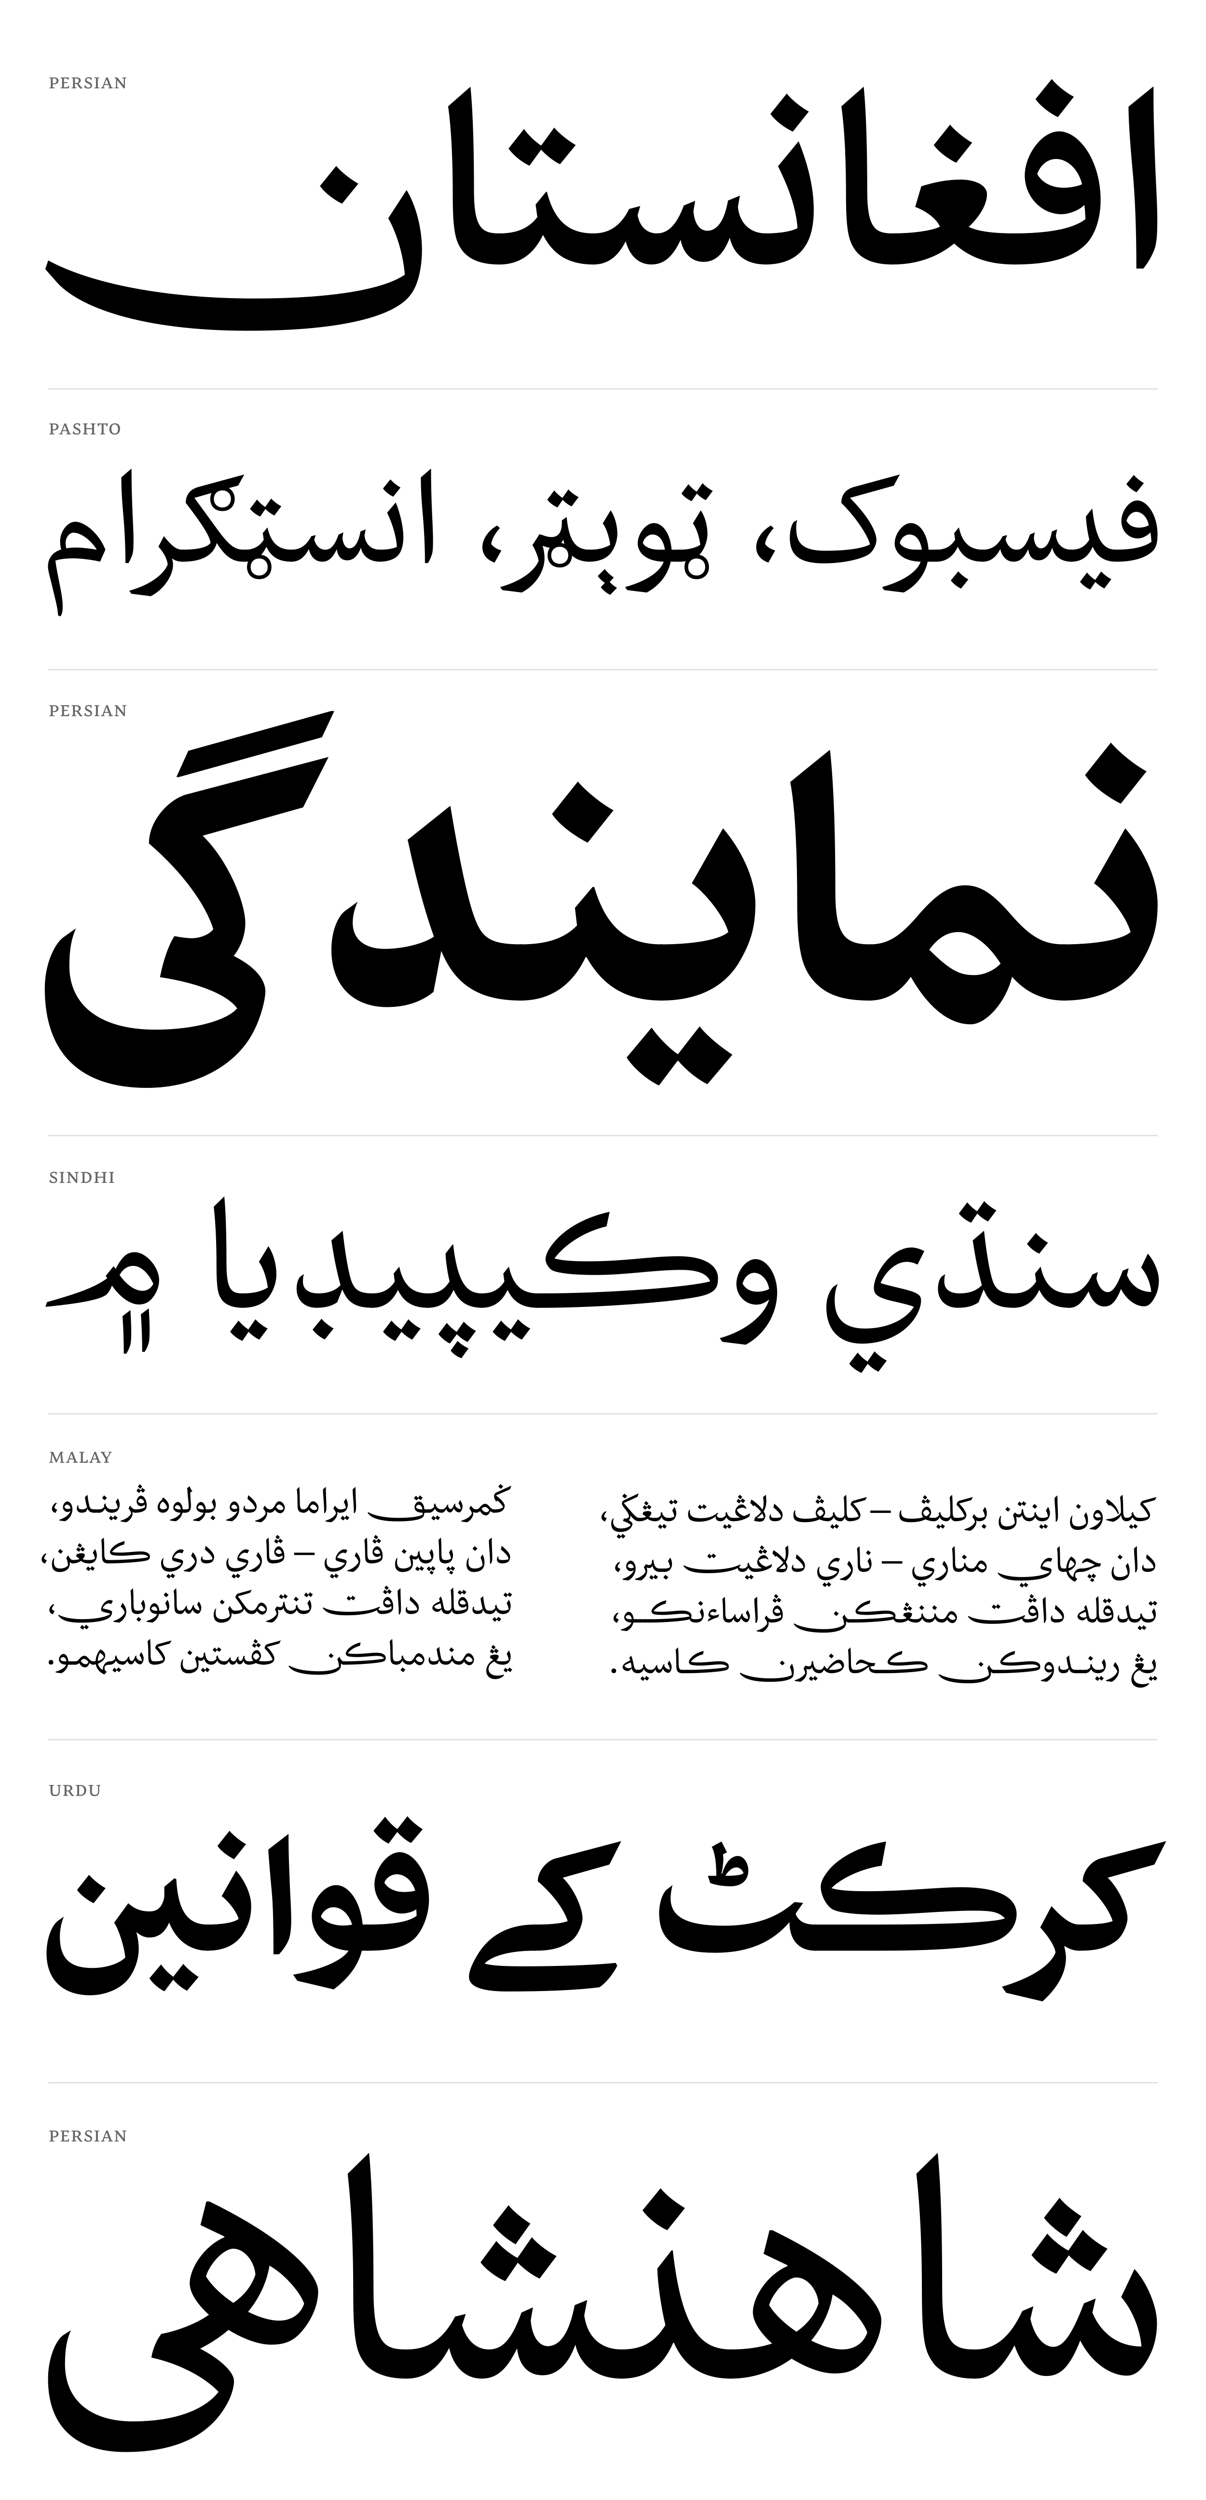 <?xml version='1.0' encoding='UTF-8'?>
<svg xmlns="http://www.w3.org/2000/svg" xmlns:xlink="http://www.w3.org/1999/xlink" width="1000px" height="2073px" viewBox="0 0 1000 2073" x="0px" y="0px" enable-background="new 0 0 1000 2073"><defs><symbol overflow="visible" id="33cdb2e3a"><path d="M254.02-48.69l13.5-16.62c-5.32-2.9-13.75-9.16-18.33-14.7L235.7-63.4c4.33 6.28 12.77 12.06 18.32 14.7zm-243.66 47l-2.4 7.24 8.91 10.12c18.07 21.2 70.36 40.97 159.07 40.97 84.1 0 123.14-13.75 134.95-29.89 6.5-8.19 9.4-23.38 9.4-37.36 0-17.83-5.06-36.87-12.77-49.4l-15.2 23.38c6.27 10.85 12.3 28.68 13.74 46.76-15.17 10.59-53.25 19.76-124.6 19.76C107 29.9 45.32 17.36 10.37-1.69zm0 0"/></symbol><symbol overflow="visible" id="33cdb2e3b"><path d="M31.81-145.56h-.23l-18.33 16.14c2.9 20.01 3.86 47 3.86 74.23 0 30.85 2.66 38.56 8.44 46.03C31.09-2.4 40.73 1.7 55.44 1.7c4.1 0 8.42-5.06 8.42-12.78 0-7.7-4.33-13-8.42-13-14.22 0-20.74-4.83-20.74-35.2 0-32.54-.72-64.1-2.89-86.27zm0 0"/></symbol><symbol overflow="visible" id="33cdb2e3c"><path d="M50.13-81.45l13.01-15.9c-5.06-2.9-13.25-8.93-17.83-14.48L34.47-96.88a59.07 59.07 0 01-14.22-13.75L7.47-94.47c4.1 6.02 11.81 11.81 17.36 14.22l9.64-13.27c4.33 4.83 10.84 9.9 15.66 12.07zM38.55-58.56l-8.67 10.6 1.44 10.37C23.86-27.95 13.73-24.1 0-24.1c-4.1 0-7.23 4.32-7.23 12.76C-7.23-2.4-3.86 1.7 0 1.7c16.88 0 28.67-9.16 35.9-24.35h.26C44.34-6.75 56.88 1.7 77.84 1.7c3.61 0 7.24-5.06 7.24-12.78 0-7.7-3.63-13-7.24-13-19.76 0-32.3-9.64-38.56-34.47zm0 0"/></symbol><symbol overflow="visible" id="33cdb2e3d"><path d="M119.78-46.03l1.69-9.4-9.9 4.1c-2.88 16.63-8.9 25.06-17.1 25.06-6.5 0-10.84-6.26-11.56-16.39l1.43-8.43-9.39 3.86C68.44-29.64 60.97-24.1 52.53-24.1c-8.9 0-14.45-6.52-15.9-15.2l2.17-7.46-9.16 2.4C22.41-29.88 12.77-24.08 0-24.08c-3.38 0-6.5 5.3-6.5 13C-6.5-3.38-3.14 1.69 0 1.69c10.84 0 19.77-5.3 26.75-19.28 3.14 11.8 10.6 19.28 21.2 19.28 10.13 0 17.6-5.78 24.35-20.49C74.47-7.47 81.45-.48 91.34-.48c9.16 0 16.4-5.79 21.7-20 3.12 13.73 13 22.17 29.87 22.17 4.1 0 8.2-5.06 8.2-12.78 0-7.7-4.1-13-8.2-13-12.53 0-21.7-7.96-23.13-21.94zm0 0"/></symbol><symbol overflow="visible" id="33cdb2e3e"><path d="M22.4-108.45l13.27-16.63c-5.31-2.89-13.73-9.15-18.31-14.94l-13.5 16.86c4.33 6.27 12.77 12.07 18.55 14.7zm4.83 7.95l-17.1 20.73c11.07 21.93 15.42 38.8 16.14 51.33-4.82 2.66-14.7 4.35-26.27 4.35-3.86 0-6.5 4.57-6.5 13C-6.5-2.17-3.37 1.69 0 1.69c14.7 0 26.27-5.3 32.3-14.7 4.8-6.76 7.47-17.12 7.47-30.37 0-15.42-3.15-33.74-12.54-57.12zm0 0"/></symbol><symbol overflow="visible" id="33cdb2e3f"><path d="M52.53-82.66L65.8-99.3c-5.32-2.89-13.5-9.15-18.32-14.93l-13.5 16.87C38.31-91.09 47-85.3 52.53-82.66zM39.05-29.64C32.3-26.27 16.88-24.1 0-24.1c-3.86 0-6.5 5.3-6.5 13.25C-6.5-2.41-3.14 1.69 0 1.69c19.52 0 36.63-5.78 50.84-17.36C63.4-4.34 78.81 1.69 100.98 1.69c4.1 0 8.43-5.06 8.43-12.78 0-7.7-4.33-13-8.43-13-21.45 0-31.57-2.43-38.07-5.32 10.36-9.87 15.17-19.51 15.17-27.23 0-7.22-9.4-12.05-21.92-12.05-11.33 0-21.7 2.17-32.53 5.55l-5.07 17.1c8.42 3.15 17.6 9.41 20.49 16.4zm0 0"/></symbol><symbol overflow="visible" id="33cdb2e3g"><path d="M35.9-120.5l13.26-16.88c-5.3-2.64-13.74-8.9-18.32-14.7l-13.48 16.64c4.33 6.27 12.77 12.28 18.55 14.94zm22.9 84.6C47.95-27.48 26.52-24.1 0-24.1c-3.6 0-6.5 4.33-6.5 13C-6.5-2.9-3.6 1.7 0 1.7c26.03 0 44.83-4.35 56.88-14.7C65.55-20 71.34-34.48 71.34-51.59c0-32.76-17.84-57.1-34.47-57.1-14.46 0-28.43 19.76-28.43 36.62C8.44-54.46 22.4-40 38.8-40c6.75 0 15.42-3.63 19.04-7.72.49 2.9.72 7.72.96 11.81zm-40-37.37c2.4-7.23 8.43-12.53 15.67-12.53 8.67 0 18.31 7.72 21.44 20.97-2.64 1.44-9.64 2.9-14.94 2.9-10.36 0-18.31-4.35-22.17-11.34zm0 0"/></symbol><symbol overflow="visible" id="33cdb2e3h"><path d="M35.9-138.58v-6.98l-.23-.25-20.48 16.64c0 13.01 1.69 35.19 3.6 55.42 1.7 19.28 2.9 44.1 2.9 78.81h5.78a58.68 58.68 0 009.64-17.1c1.2-4.35 1.94-9.9 1.94-22.66 0-13.25-.97-27.47-1.7-45.55-.73-19.28-1.44-39.53-1.44-58.33zm0 0"/></symbol><symbol overflow="visible" id="33cdb2e3i"><path d="M37.33-37.94l-5.81 3.67C25.09-30.3 18.36-15.3 18.36 2.45c0 38.25 21.73 60.58 64.27 60.58 44.98 0 72.51-15.9 85.67-42.83 3.37-7.04 4.28-13.17 4.28-15.92 0-11.94-27.53-30.9-60.28-39.17-3.67 4.6-7.03 11.94-8.25 19.6 24.17 5.2 45.28 17.13 55.68 28.45-11.32 14.68-35.8 24.48-71 24.48-34.57 0-56.3-17.14-56.3-47.44 0-12.54 1.54-20.5 4.9-28.14zm0 0"/></symbol><symbol overflow="visible" id="33cdb2e3j"><path d="M34.27-144.73h-2.44l-4.9 19.57 19.88 9.49v.6C29.7-107.71 18.05-89.04 18.05-76.8c0 7.97 6.43 17.45 15.92 26.01-9.19 6.74-26.02 13.47-39.49 15.9-1.82 2.46-3.04 6.45-3.04 10.42 0 6.73 3.97 9.8 8.56 9.8 13.77 0 36.1-11.34 50.19-23.57 11.94 7.34 24.78 12.23 35.19 12.23 11.32 0 19.28-2.43 27.84-13.76 7.66-10.1 11.33-21.11 11.33-30.3 0-16.22-30.61-45.6-90.28-74.65zm-2.75 62.1c3.06-10.4 14.68-22.93 22.64-22.93 9.18 0 17.45 10.39 18.36 21.4-3.05 9.5-9.49 17.46-18.36 23.57-9.49-6.43-17.75-14.07-22.64-22.03zm52.64-8.87c13.15 7.34 26 22.95 28.75 31.53-3.05 9.17-11.02 14.06-20.8 14.06-7.34 0-16.53-2.75-25.7-7.34C75.58-64.27 82-77.72 84.16-91.5zm0 0"/></symbol><symbol overflow="visible" id="33cdb2e3k"><path d="M36.1-184.83h-.3l-17.44 17.14c3.36 29.69 4.6 63.35 4.6 97.92 0 42.54 3.06 50.2 9.48 59.07C37.33-3.98 48.66 2.14 66.4 2.14c4.57 0 9.17-4.6 9.17-12.23 0-7.66-4.6-11.94-9.17-11.94-17.75 0-26.63-5.2-26.63-49.58 0-42.53-.92-85.06-3.67-113.22zm0 0"/></symbol><symbol overflow="visible" id="33cdb2e3l"><path d="M90.27-109.23l12.25-17.14c-4.91-3.07-14.08-9.8-18.07-15.3l-12.84 16.51c2.75 4.28 11.31 11.94 18.66 15.93zm19.89 28.45l14.07-18.67c-5.8-2.75-15.3-9.49-20.5-15.61L91.8-97.92c-4.9-2.45-13.46-8.88-17.44-14.08L61.2-94.25c4.9 6.73 14.08 12.86 20.5 15.6l10.4-15.29c4.9 5.2 12.56 10.7 18.06 13.16zm37.03 30.6l2.45-12.85-10.4 4.28c-4.29 22.64-11.94 33.97-22.35 33.97-7.66 0-13.16-8.88-14.08-21.42l1.85-10.72-9.49 4.3C86.3-28.16 78.34-22.04 67.94-22.04c-10.72 0-18.67-8.27-22.03-20.2l3.04-9.18-8.86 2.14C30-29.98 17.44-22.03 0-22.03c-4.6 0-8.27 5.5-8.27 11.94C-8.27-2.45-3.98 2.14 0 2.14c13.47 0 25.7-6.73 35.19-25.39 3.67 15.9 13.47 25.4 26.94 25.4 11.62 0 20.5-6.43 29.37-25.1C93.03-9.2 100.38-.61 112.6-.61c10.71 0 20.82-7.34 27.24-25.4C143.81-8.57 157.9 2.13 178.1 2.13c4.6 0 9.18-4.6 9.18-12.23 0-7.66-4.58-11.94-9.18-11.94-16.22 0-28.15-9.19-30.9-28.16zm0 0"/></symbol><symbol overflow="visible" id="33cdb2e3m"><path d="M37.94-120.88l14.69-18.35c-5.82-3.36-15.3-10.1-20.2-16.52l-15 18.36c4.91 7.03 14.09 13.76 20.5 16.51zm3.67 16.54l-11.92 15.3c.3 12.54 3.36 33.35 6.72 46.8C27.84-28.44 17.75-22.03 0-22.03c-4.9 0-8.27 4.29-8.27 11.95C-8.27-1.84-4.59 2.14 0 2.14c21.42 0 34.9-11.02 42.84-29.69h.61c7.96 18.07 22.03 29.7 47.42 29.7v-24.18c-23.56 0-40.68-13.77-48.34-82.02zm0 0"/></symbol><symbol overflow="visible" id="33cdb2e3n"><path d="M31.83-120.88l-4.9 19.6L46.8-91.8v.61C29.7-83.84 18.05-65.17 18.05-52.94c0 7.96 6.43 17.44 15.92 26.02-10.4 3.36-21.74 4.89-33.97 4.89-3.98 0-8.27 4.89-8.27 12.23C-8.27-2.75-4.28 2.14 0 2.14c18.67 0 36.1-6.42 50.19-16.52C62.13-7.03 74.97-2.13 85.38-2.13c11.32 0 19.28-2.45 27.84-13.77 7.66-10.1 11.33-21.12 11.33-30.3 0-16.21-30.61-45.59-90.28-74.66zm-.31 62.13C34.58-69.15 46.2-81.7 54.16-81.7c9.18 0 17.45 10.4 18.36 21.42-3.05 9.48-9.49 17.44-18.36 23.56-9.49-6.42-17.75-14.08-22.64-22.03zm52.64-8.88c13.15 7.35 26 22.96 28.75 31.52-3.05 9.19-11.02 14.08-20.8 14.08-7.34 0-16.53-2.75-25.7-7.34C75.58-40.4 82-53.86 84.16-67.63zm0 0"/></symbol><symbol overflow="visible" id="33cdb2e3o"><path d="M75.58-115.36l12.25-17.14c-4.9-3.06-14.08-9.8-18.06-15.3l-12.85 16.52c2.75 4.3 11.31 11.94 18.66 15.92zM95.47-86.9l14.08-18.65c-5.82-2.77-15.3-9.5-20.5-15.61L77.1-104.05c-4.9-2.43-13.47-8.86-17.44-14.06l-13.15 17.73c4.89 6.74 14.07 12.86 20.5 15.61l10.4-15.3c4.9 5.21 12.55 10.71 18.05 13.16zm36.42-1.82l-11.01 23.25c8.56 9.8 15.59 25.7 16.82 41-19.89 0-33.97-11.63-40.7-28.14l2.75-11.65-9.78 3.99c-10.4 27.55-17.75 36.1-25.4 36.1-7.65 0-15.62-8.26-18.98-23.26l2.46-10.39-9.2 3.97C28.78-32.13 16.23-22.03 0-22.03c-4.28 0-8.56 4.89-8.56 12.23C-8.56-1.22-4.6 2.14 0 2.14c11.33 0 20.81-6.12 32.44-27.53C38.25-8.27 48.04 0 58.75 0c11.33 0 19.28-6.73 28.16-29.38C96.39-10.7 112.3-.3 125.45-.3c7.05 0 12.86-4.28 19.28-17.13 4.91-9.8 5.82-19.89 5.82-26.62 0-14.08-8.57-33.97-18.66-44.67zm0 0"/></symbol><symbol overflow="visible" id="33cdb2e3p"><path d="M46.23-57.45L35.7-49.98c-6.8 5.1-15.3 21.07-15.3 42.5 0 54.4 30.26 82.28 84.66 82.28 39.44 0 73.78-18.02 88.4-46.58 6.46-12.58 9.85-26.86 9.85-33.31 0-12.6-13.6-31.97-75.47-45.91-5.43 8.5-9.53 21.77-11.9 34 35.7 5.44 57.12 15.98 63.92 25.84-7.81 9.52-34.34 17.68-67.66 17.68-46.25 0-71.4-20.4-71.4-52.7 0-13.95 1.7-22.77 5.43-31.27zm0 0"/></symbol><symbol overflow="visible" id="33cdb2e3q"><path d="M-2.72-204.69l-9.86 21.77h2.03l118.67-32.99 10.2-21.75h-2.73zm95.2 46.92l21.08-41.8-117.3 30.93c-14.62 3.73-31.62 21.42-31.62 40.8 27.88 23.8 47.27 51 53.38 71.06C14.95-52.7 7.82-49.3 0-49.3c-3.73 0-8.5-.68-14.28-1.7-1.7 4.08-2.72 7.48-2.72 11.9 0 13.6 6.8 21.76 19.38 21.76 22.1 0 42.17-21.08 42.17-44.53 0-17-14.28-52.04-35.36-72.43zm0 0"/></symbol><symbol overflow="visible" id="33cdb2e3r"><path d="M39.44-79.56l-10.2 7.48c-5.44 3.74-11.55 15.64-11.55 32.3 0 29.92 18.36 47.6 46.23 47.6 15.99 0 28.9-4.76 38.42-12.59l6.46-34c11.56 28.57 31.97 41.15 65.97 41.15 6.8 0 13.59-9.18 13.59-22.79 0-13.59-6.8-23.8-13.6-23.8-26.85 0-32.98-6.1-39.45-25.15-5.1-14.95-11.54-44.87-19.03-89.77L80.92-130.9c9.52 44.2 16.66 65.97 21.77 80.25-7.49 5.44-24.83 10.2-40.81 10.2-17 0-26.52-8.5-26.52-21.41 0-6.13 1.36-11.57 4.08-17.7zm0 0"/></symbol><symbol overflow="visible" id="33cdb2e3s"><path d="M55.42-128.52l21.42-26.85c-8.5-4.43-21.76-14.63-29.57-23.82L25.84-152.3c6.8 10.19 20.74 19.37 29.58 23.8zM59.5-91.8L44.87-74.45l1.7 14.6C36.38-49.3 21.78-44.2 0-44.2c-5.1 0-10.2 7.48-10.2 23.12C-10.2-5.09-5.1 2.37 0 2.37c25.5 0 43.19-13.59 53.72-36.03h.69C67.3-10.88 85.69 2.37 116.63 2.37c5.09 0 10.18-9.17 10.18-22.78 0-13.59-5.1-23.8-10.19-23.8-26.85 0-45.21-11.88-55.76-47.59zm0 0"/></symbol><symbol overflow="visible" id="33cdb2e3t"><path d="M51-140.42L25.16-94.86C36.05-87.05 51.69-68 55.42-54.4 47.27-47.27 22.78-44.2 0-44.2c-4.77 0-9.19 7.15-9.19 23.13C-9.19-5.09-4.08 2.37 0 2.37c29.23 0 51.34-10.53 63.92-30.93 9.52-15.99 13.94-28.9 13.94-48.96 0-22.78-13.27-47.26-26.86-62.9zM38.08 71.73L58.8 47.27C51 42.16 38.42 32.64 31.62 23.8L13.6 46.92C6.13 41.82-3.06 32.3-8.16 24.82L-28.9 49.63c6.13 9.52 18.36 19.38 26.86 23.13L13.6 52.02C20.41 60.19 30.27 68 38.08 71.73zm0 0"/></symbol><symbol overflow="visible" id="33cdb2e3u"><path d="M49.98-205.36h-.34L17-178.84c4.42 23.12 5.78 61.89 5.78 100.3 0 39.45 4.08 53.38 13.27 64.26C46.58-2.05 60.85 2.38 82.95 2.38c6.82 0 13.61-9.18 13.61-22.79 0-13.59-6.8-23.8-13.6-23.8-20.74 0-28.55-7.8-28.55-43.5 0-44.56-1.03-86.37-4.43-117.65zm0 0"/></symbol><symbol overflow="visible" id="33cdb2e3v"><path d="M34-17.34C46.92 5.44 63.92 22.09 83.64 22.09c12.92 0 29.23-18.36 34.34-39.43C128.52-5.1 143.14 2.37 160.81 2.37c6.81 0 13.61-9.17 13.61-22.78 0-13.59-6.8-23.8-13.6-23.8-15.63 0-26.52-4.74-43.87-24.8-15.3-17.7-25.5-24.15-37.73-24.15-11.56 0-22.44 5.44-39.1 24.82C24.82-50.31 14.63-44.2 0-44.2c-4.42 0-9.19 7.48-9.19 23.47 0 16.3 3.06 23.1 9.19 23.1 11.9 0 24.48-5.43 34-19.71zm15.3-22.44c7.14-9.52 14.62-14.63 24.14-14.63 11.56 0 25.15 10.2 35.01 26.2-5.1 5.43-13.6 9.5-21.75 9.5-11.22 0-19.04-2.71-37.4-21.07zm0 0"/></symbol><symbol overflow="visible" id="33cdb2e3w"><path d="M47.27-160.81l21.42-26.88c-8.5-4.4-21.77-14.6-29.6-23.8l-21.4 26.87c6.8 10.2 20.73 19.39 29.58 23.8zM51-140.42L25.16-94.86C36.05-87.05 51.69-68 55.42-54.4 47.27-47.27 22.78-44.2 0-44.2c-4.77 0-9.19 7.15-9.19 23.13C-9.19-5.09-4.08 2.37 0 2.37c29.23 0 51.34-10.53 63.92-30.93 9.52-15.99 13.94-28.9 13.94-48.96 0-22.78-13.27-47.26-26.86-62.9zm0 0"/></symbol><symbol overflow="visible" id="33cdb2e3x"><path d="M6.5-3.63L5.28.3C32.61-2.42 47.41-5.14 54.2-8.77c3.17-1.8 4.99-5.42 6.2-8.59 7.1 10.27 15.7 15.7 22.2 15.7 5.73 0 9.5-2.42 12.84-7.4a23.5 23.5 0 004.08-12.83C99.52-32.47 88.78-45 79.42-45c-5.89 0-10.1 2.56-16 13.9l-1.36-2.12h-.45l-6.34 7.84 1.2 1.97C46.8-16.45 35.33-11.78 6.5-3.62zm88.17-15.25a9.8 9.8 0 01-8.75 5.9c-6.19 0-13.14-4.54-19.19-13.14 2.58-4.54 6.35-7.55 11.33-7.55 5.75 0 12.08 4.98 16.61 14.8zm-9.2 56.47h2.1a28.13 28.13 0 003.48-8c.45-2.1.6-7.25.6-10.26a298 298 0 00-.74-17.81L84.4 6.5a450.8 450.8 0 011.06 31.1zm-15.25 1.52h2.1a28.33 28.33 0 003.48-8c.45-2.13.6-7.25.6-10.27 0-4.23-.45-14.95-.74-17.82L69.16 8c.45 6.64 1.06 17.38 1.06 31.1zm0 0"/></symbol><symbol overflow="visible" id="33cdb2e3z"><path d="M17.81-91.2h-.14l-8.6 8.45c1.65 14.66 2.26 31.27 2.26 48.33 0 20.98 1.5 24.76 4.67 29.14 2.42 3.31 8.02 6.34 16.77 6.34 2.26 0 4.53-2.26 4.53-6.04 0-3.79-2.27-5.9-4.53-5.9-8.75 0-13.15-2.56-13.15-24.45 0-21-.45-41.98-1.8-55.87zm0 0"/></symbol><symbol overflow="visible" id="33cdb2e3A"><path d="M21.14-49.98L13.28-37c3.33 4.4 6.2 12.53 7.4 21.3C15.26-12.53 9.23-10.88 0-10.88c-2.56 0-4.08 2.43-4.08 6.05 0 4.38 1.81 5.9 4.08 5.9 9.22 0 17.36-3.04 21.75-9.23 4.22-6.03 6.03-12.82 6.03-18.26 0-8.16-2.26-17.06-6.64-23.56zM13.6 27.48l6.94-9.21c-2.86-1.36-7.55-4.68-10.1-7.7l-5.9 8.46a34.99 34.99 0 01-8.16-7.4l-6.93 9.21c2.4 3.32 6.94 6.35 10.1 7.7l5.15-7.56a31.5 31.5 0 008.9 6.5zm0 0"/></symbol><symbol overflow="visible" id="33cdb2e3B"><path d="M15.86-26.88l-2.42 1.66c-1.81 1.2-3.63 4.99-3.63 10.58 0 9.36 6.64 15.7 16.31 15.7 7.85 0 12.99-1.51 17.36-4.53l4.24-10.72C51.94-3.47 58.44 1.06 72.62 1.06c2.27 0 4.54-2.26 4.54-6.04 0-3.79-2.27-5.9-4.53-5.9-11.02 0-15.25-3.01-17.97-12.07-2.41-8.3-4.68-21.9-6.64-39.86l-9.36 8c2.72 18.72 5.73 30.5 7.54 37.14-3.92 4.23-9.97 6.8-18.42 6.8-8.45 0-12.69-3.77-12.69-9.52 0-2.72.16-4.53.77-6.48zm17.36 54.2l7.25-9.05c-2.88-1.66-7.55-4.99-9.97-8.16l-7.4 9.06c2.42 3.49 6.95 6.8 10.12 8.16zm0 0"/></symbol><symbol overflow="visible" id="33cdb2e3C"><path d="M22.2-32.92l-4.53 5.6.9 6.63C13.9-13.44 7.7-10.87 0-10.87c-2.72 0-4.53 2.1-4.53 5.89 0 4.07 1.97 6.04 4.53 6.04 9.81 0 16.77-5.44 21.14-14.65h.16C25.97-3.8 33.52 1.06 46.06 1.06c2.25 0 4.52-2.26 4.52-6.04 0-3.79-2.27-5.9-4.52-5.9-12.84 0-20.39-6.8-23.72-22.04zm10.86 60.4l6.96-9.21a35.93 35.93 0 01-10.13-7.7l-5.87 8.46a34.68 34.68 0 01-8.16-7.4L8.9 20.84c2.42 3.32 6.95 6.35 10.12 7.7l5.13-7.56a31.71 31.71 0 008.9 6.5zm0 0"/></symbol><symbol overflow="visible" id="33cdb2e3D"><path d="M20.53-51.48l-5.89 7.54c.16 6.19 1.67 16.46 3.33 23.1-4.24 6.8-9.2 9.96-17.97 9.96-2.42 0-4.08 2.11-4.08 5.9 0 4.07 1.81 6.04 4.08 6.04 10.56 0 17.22-5.44 21.14-14.65h.3C25.37-4.7 32.3 1.06 44.84 1.06v-11.94c-11.62 0-20.07-6.8-23.86-40.46zm12.4 80.92l6.93-9.2c-2.86-1.36-7.55-4.7-10.11-7.7l-5.9 8.44a34.58 34.58 0 01-8.15-7.39l-6.93 9.2c2.4 3.34 6.32 6.5 9.5 7.87l5.75-7.7a31.73 31.73 0 008.9 6.48zm-5.15 13.45l5.9-8.16c-2.73-1.21-6.65-3.62-9.07-6.2l-5.73 8.02c2.1 2.86 5.59 5.12 8.9 6.34zm0 0"/></symbol><symbol overflow="visible" id="33cdb2e3E"><path d="M-4.08-4.83c0 4.22 1.97 5.9 4.08 5.9h5.6c43.77 0 120.18-5.3 134.98-11.18 7.25-2.87 9.06-6.34 9.06-13.3 0-11.17-12.08-18.26-32.6-18.26-24.18 0-42.9 4.22-75.37 4.22-12.37 0-21.6-.6-27.62-2.4 8.75-11.8 25.06-22.37 43.18-26.59l2.57-12.08c-22.96 4.99-39.27 15.85-48.02 27.63-3.62 4.83-5.14 8.77-5.14 12.08 0 2.87 3.02 7.7 5.74 8.92 4.98 2.25 16.6 3.77 35.93 3.77 24.77 0 48.78-4.22 70.67-4.22 13.9 0 21.75 3.15 24.16 9.5-17.36 4.98-88.33 9.96-137.55 9.96H0c-1.97 0-4.08 1.22-4.08 6.05zm0 0"/></symbol><symbol overflow="visible" id="33cdb2e3F"><path d="M.75 26.28l2.13 3.02 19.32 2.4c15.4-8.14 26.11-24.9 26.11-43.33 0-15.1-8.45-27.64-17.97-27.64-8.45 0-15.84 11.18-15.84 20.4 0 9.96 7.55 17.35 16.6 17.35 4.38 0 8.3-2.26 10.57-4.37C38.5 5.89 24.02 19.78.75 26.28zm18.88-45.31c1.51-5.13 5.14-8.9 9.8-8.9 5 0 10.88 4.98 12.24 13.29-1.5 1.2-6.03 2.4-9.65 2.4-5.6 0-10.13-2.26-12.4-6.8zm0 0"/></symbol><symbol overflow="visible" id="33cdb2e3G"><path d="M15.55-18.72l-2.86 1.81C9.66-14.8 6.05-8.16 6.05.61c0 18.1 10.1 30.19 29.6 30.19 20.98 0 39.1-10.4 46.35-25.82 2.1-4.37 2.56-7.4 2.56-10.12 0-4.22-2.42-6.49-15.86-9.66-13.89-3.32-15.7-3.92-17.67-4.68v-.14C56.63-31.41 65.4-37 72.63-37c3.62 0 6.65 1.06 9.06 2.27l5.6-11.18c-2.73-1.5-6.96-3.01-10.59-3.01-17.06 0-31.25 22.05-31.25 33.51 0 5.3 3.02 8 15.25 10.88C73.84-1.52 76.7-.61 78.52.3v.15c-6.8 10.43-21.6 17.82-40.61 17.82-16.16 0-24.93-7.55-24.93-23.1 0-6.19.91-10.12 2.57-13.89zm33.67 72.78l6.95-9.22c-2.87-1.36-7.55-4.67-10.1-7.7l-5.9 8.47a34.68 34.68 0 01-8.15-7.4l-6.96 9.2c2.42 3.32 6.96 6.34 10.13 7.7l5.12-7.55a32.57 32.57 0 008.9 6.5zm0 0"/></symbol><symbol overflow="visible" id="33cdb2e3H"><path d="M51.34-70.52l6.94-9.21c-2.86-1.36-7.55-4.68-10.1-7.7l-5.9 8.46a34.99 34.99 0 01-8.16-7.4l-6.93 9.21c2.4 3.32 6.93 6.35 10.1 7.7l5.15-7.56a31.5 31.5 0 008.9 6.5zM15.86-26.88l-2.42 1.66c-1.81 1.2-3.63 4.99-3.63 10.58 0 9.36 6.64 15.7 16.31 15.7 7.85 0 12.99-1.51 17.36-4.53l4.24-10.72C51.94-3.47 58.44 1.06 72.62 1.06c2.27 0 4.54-2.26 4.54-6.04 0-3.79-2.27-5.9-4.53-5.9-11.02 0-15.25-3.01-17.97-12.07-2.41-8.3-4.68-21.9-6.64-39.86l-9.36 8c2.72 18.72 5.73 30.5 7.54 37.14-3.92 4.23-9.97 6.8-18.42 6.8-8.45 0-12.69-3.77-12.69-9.52 0-2.72.16-4.53.77-6.48zm0 0"/></symbol><symbol overflow="visible" id="33cdb2e3I"><path d="M21.14-43.8l7.25-9.04c-2.87-1.68-7.55-4.99-9.97-8.16l-7.4 9.06c2.42 3.47 6.95 6.78 10.12 8.14zm1.06 10.88l-4.53 5.6.9 6.63C13.9-13.44 7.7-10.87 0-10.87c-2.72 0-4.53 2.1-4.53 5.89 0 4.07 1.97 6.04 4.53 6.04 9.81 0 16.77-5.44 21.14-14.65h.16C25.97-3.8 33.52 1.06 46.06 1.06c2.25 0 4.52-2.26 4.52-6.04 0-3.79-2.27-5.9-4.52-5.9-12.84 0-20.39-6.8-23.72-22.04zm0 0"/></symbol><symbol overflow="visible" id="33cdb2e3J"><path d="M65.08-43.8L59.64-32.3c4.23 4.83 7.7 12.69 8.31 20.23-9.8 0-16.76-5.73-20.1-13.89l1.37-5.73-4.83 1.95c-5.12 13.6-8.75 17.83-12.53 17.83-3.77 0-7.7-4.08-9.36-11.49l1.2-5.12-4.53 1.95C14.2-15.86 8-10.88 0-10.88c-2.1 0-4.23 2.43-4.23 6.05 0 4.22 1.96 5.9 4.23 5.9 5.6 0 10.27-3.04 16-13.6C18.88-4.08 23.7 0 28.98 0c5.6 0 9.52-3.33 13.91-14.5C47.56-5.28 55.42-.16 61.91-.16c3.48 0 6.34-2.1 9.51-8.45 2.42-4.83 2.88-9.81 2.88-13.14 0-6.94-4.24-16.75-9.22-22.05zm0 0"/></symbol><symbol overflow="visible" id="33cdb2e3K"><path d="M46.92-38.23l9.95-12.49c-3.93-2.05-10.1-6.8-13.73-11.06L33.2-49.3c3.15 4.74 9.62 9 13.73 11.07zM22.28-27.17l-4.9 3.47C12.47-20.06 7.9-9.48 7.9 3.3c0 23.08 14.84 34.77 36.01 34.77 13.11 0 25.6-5.38 32.24-14.06 4.57-6 8.22-15.33 8.22-24.64 0-3.49-.65-9.02-1.91-13.29l.33-.15c3 2.69 6.62 4.26 10.42 4.26 11.22 0 18.33-9.64 20.06-29.07l-7.42-5.85c-1.58 8.69-4.9 13.28-12.64 13.28-6.8 0-12.49-2.06-17.53-6.8l-11.7 16.12c4.1 6.17 8.7 21.17 9.17 28.92-5.38 5.37-16.28 8.68-27.5 8.68-18.33 0-26.7-8.06-26.7-25.9 0-6.17 1.41-12.49 3.32-16.75zm0 0"/></symbol><symbol overflow="visible" id="33cdb2e3L"><path d="M20.7-58.94l-8.37 7.11v5.85c0 29.54 15.15 47.09 35.86 47.09 3.15 0 6.33-4.27 6.33-10.6 0-6.3-3.18-11.06-6.33-11.06-16.11 0-24.49-10.73-25.9-37.6zm10.43 93.22l9.64-11.37c-3.65-2.36-9.49-6.8-12.65-10.9l-8.37 10.74a45.03 45.03 0 01-10.1-10.27L0 24.02c2.84 4.42 8.53 9 12.48 10.75l7.27-9.65c3.16 3.79 7.73 7.43 11.38 9.16zm0 0"/></symbol><symbol overflow="visible" id="33cdb2e3M"><path d="M21.97-74.73l9.95-12.49c-3.95-2.05-10.12-6.8-13.75-11.06L8.22-85.8c3.15 4.75 9.64 9.02 13.75 11.07zm1.73 9.48L11.7-44.08c5.06 3.63 12.33 12.49 14.06 18.8-3.78 3.31-15.16 4.73-25.75 4.73-2.22 0-4.27 3.33-4.27 10.75C-4.27-2.37-1.89 1.1 0 1.1c13.6 0 23.86-4.9 29.7-14.37 4.43-7.43 6.49-13.43 6.49-22.76 0-10.58-6.17-21.95-12.49-29.22zm0 0"/></symbol><symbol overflow="visible" id="33cdb2e3N"><path d="M25.44-90.84v-4.6l-.16-.15-16.6 12.8c0 3 1.59 21.8 2.85 35.07 1.11 11.53 1.42 28.77 1.42 51.83h4.58C21.48 0 24.81-5.37 26.06-9.33c.8-2.69 1.6-7.1 1.6-15.48 0-8.85-.64-15.96-1.11-27.8-.49-12.64-1.11-25.92-1.11-38.23zm0 0"/></symbol><symbol overflow="visible" id="33cdb2e3O"><path d="M0 21.02l3.47 5.04 30.19 7.13C49.3 21.33 54.67 10.27 57.03 1.1h4.44c3.16 0 6.31-4.27 6.31-10.6 0-6.3-3.16-11.06-6.31-11.06h-3.8c-1.89-19.57-11.69-32.7-21.97-32.7-10.1 0-20.22 12.64-20.22 25.77 0 15.8 13.27 27.32 30.5 28.59C41.88 7.9 26.86 16.28 0 21zm23.06-48.2c1.42-4.41 5.85-7.74 10.28-7.74 6.47 0 12.47 4.9 15.64 14.37-1.57.49-5.06.8-7.59.8-8.69 0-15.95-3.47-18.33-7.42zm0 0"/></symbol><symbol overflow="visible" id="33cdb2e3P"><path d="M36.34-88.16l9.64-11.39c-3.64-2.36-9.48-6.78-12.64-10.89L24.97-99.7a43.8 43.8 0 01-10.11-10.27L5.22-98.44c2.84 4.42 8.53 9.02 12.48 10.75l7.27-9.64c3.16 3.8 7.73 7.42 11.37 9.17zm4.58 60.35C33.82-22.28 18.8-20.55 0-20.55c-2.38 0-4.27 3.64-4.27 10.9C-4.27-2.68-2.22 1.12 0 1.12c17.86 0 30.02-2.38 37.92-9.02C45.2-13.75 51.2-27.8 51.2-41.08c0-22.6-12.8-39.5-24.33-39.5C16.44-80.58 6-66.2 6-53.72 6-41.08 16.6-29.7 28.75-29.7c4.1 0 10.28-1.74 11.86-3.64.16 1.57.31 3.95.31 5.53zM14.22-55.3c1.42-3.95 5.84-6.95 10.26-6.95 6.33 0 12.64 4.9 15.33 13.6-1.89.62-6.15 1.09-9.31 1.09-7.9 0-13.75-3.31-16.28-7.74zm0 0"/></symbol><symbol overflow="visible" id="33cdb2e3R"><path d="M57.52-20.55c-18.33 0-35.72 6.49-46.77 24.2-5.06 8.2-7.6 14.52-7.6 19.1 0 7.27 8.07 12.17 31.77 12.17 27.97 0 55.45-.8 76.31-3.48 5.7-3.47 12-11.85 14.85-17.85l-1.27-2.37c-18.15 1.89-49.12 2.84-74.89 2.84-17.84 0-27.33-.47-33.81-2.22C21 6.31 34.92 1.11 57.36 1.11c3.94 0 5.84-5.53 5.84-10.75 0-6.47-2.53-10.9-5.68-10.9zm0 0"/></symbol><symbol overflow="visible" id="33cdb2e3S"><path d="M62.1-70.31l9.8-19.44-54.53 14.4C10.6-73.64 2.7-65.42 2.7-56.42c12.95 11.07 21.95 23.7 24.8 33.02-4.9 1.75-12.32 2.84-27.49 2.84-1.73 0-4.27 2.85-4.27 10.9C-4.27-2.21-2.05 1.12 0 1.12c12.95 0 21.64-1.74 30.34-8.06 5.7-4.11 9.47-13.9 9.47-18.8 0-7.9-6.62-24.17-16.42-33.66zm0 0"/></symbol><symbol overflow="visible" id="33cdb2e3T"><path d="M45.81-60.98l1.9 6c5.06 1.89 11.38 2.68 16.91 2.68 8.85 0 14.7-4.73 14.7-13.1 0-5.87-3.63-12.02-8.7-12.02-4.26 0-9.8 3.48-12.95 14.7h-.64c.95-3.8 1.6-9.48 1.6-11.7 0-1.74-.18-3.31-.33-4.42l3.33-1.58-4.6-9L48.98-85c2.36 4.1 3.79 12.16 3.79 24.02zm29.55-2.22c-1.58 1.42-5.2 2.22-15.16 2.22 3.16-4.91 6.16-6.96 9.32-6.96 2.68 0 4.75 2.05 5.84 4.74zm-58.92 9.95l-4.75 3.64C9-47.56 5.38-39.97 5.38-29.86c0 24.02 15.8 32.7 46.6 32.7 29.07 0 48.35-9.95 61.46-25.43 0 15.95 8.86 23.7 21.17 23.7 3.17 0 6.33-4.27 6.33-10.6 0-6.3-3.16-11.06-6.33-11.06-9.16 0-13.9-3.15-16.11-9l6.16-8.84v-.16l-7.11-.64c-14.07 12.8-32.7 19.6-58.46 19.6-32.54 0-44.23-8.07-44.23-22.91 0-3.16.78-7.9 1.58-10.75zm0 0"/></symbol><symbol overflow="visible" id="33cdb2e3U"><path d="M-4.27-9.8C-4.27-2.53-2.22 1.1 0 1.1h56.1c51.5 0 82.15-3 95.74-8.83 9.16-4.29 15.32-12.18 15.32-21.5 0-11.54-10.74-22.29-46.13-22.29-19.75 0-45.19 3.33-77.58 3.33-15.8 0-23.86-.8-29.86-2.53 8.05-8.22 24.64-16.1 41.7-18.64l3.65-20.06c-23.55 3.94-40.61 14.69-48.19 24.48-3.95 5.06-6.02 9.16-6.02 12.96 0 7.1 4.75 15.95 9.8 18.8 5.38 3 21.17 4.43 37.61 4.43 25.28 0 54.19-3.33 79.63-3.33 15.64 0 20.54 1.27 25.76 6.33-5.84 3-44.25 5.2-105.86 5.2H0c-2.05 0-4.27 3.33-4.27 10.75zm0 0"/></symbol><symbol overflow="visible" id="33cdb2e3V"><path d="M47.72-35.86l-9.33 17.69C46.61-9.16 50.72-1.42 51.03 2.69c-4.1 10.75-20.22 21.17-44.39 28.28l3.47 5.06 30.19 7.11C55.45 29.4 59.72 16.91 59.72 6.8c0-3-.78-7.11-1.42-9.02l.48-.47c4.11 2.69 7.74 3.8 12.16 3.8 3.17 0 6.33-4.27 6.33-10.6 0-6.3-3.16-11.06-6.33-11.06-6.63 0-12.8-3.93-23.22-15.3zm0 0"/></symbol><symbol overflow="visible" id="33cdb2e3X"><path d="M14.36 0c2.78-1.02 7.94-1.9 14.62-1.9 7.3 0 17.64 1.52 22.43 2.77l4.4-9.95C50.66-22.42 38.7-32.25 30.87-32.25c-6.93 0-12.6 8.69-12.6 15.88 0 2.76.37 4.78.89 7.17C12.59-7.31 8.19-2.27 8.19 4.78c0 3.28 1.51 8.33 3.03 14.63 3.9 15.87 4.78 19.03 5.4 26.07l2.02.75c1.64-2.89 1.77-4.9 1.77-8.93 0-4.16-1-10.2-2.27-16.5C16.5 12.6 15.12 5.92 14.36 0zm9.08-10.2c-.38-1.4-.63-3.03-.63-4.28 0-4.55 3.02-8.7 6.55-8.7 6.17 0 14.36 6.16 19.16 13.85l-.13.25c-3.03-.62-11.6-1.76-15.75-1.76-3.66 0-6.56.14-9.2.64zm0 0"/></symbol><symbol overflow="visible" id="33cdb2e3Y"><path d="M17.27-72.45v-3.66l-.13-.12-8.33 7.18c0 11.1.64 19.4 1.52 29.99a457.1 457.1 0 011.89 41.08h2.51a33.15 33.15 0 003.29-7.32c.62-2.26.89-4.65.89-11.32 0-6.94-.52-15.9-.9-25.33a841.47 841.47 0 01-.74-30.5zm0 0"/></symbol><symbol overflow="visible" id="33cdb2e3Z"><path d="M34.02-20.28l-4.54 8.69c5.18 5.8 7.32 10.96 7.7 14.87C33.88 11.1 23.43 19.91 5.3 24.95l1.76 2.52 16.13 2.01c12.84-6.8 18.39-18.9 18.39-25.82 0-2.02-.25-3.79-.88-5.3l.13-.13C43.47.13 46.1.88 49.52.88c1.89 0 3.78-1.9 3.78-5.04 0-3.15-1.9-4.92-3.78-4.92-5.3 0-8.82-2.89-15.5-11.2zm0 0"/></symbol><symbol overflow="visible" id="33cdb2e3aa"><path d="M22.94-51.16c0 6.05 4.03 10.08 10.08 10.08 6.04 0 10.2-4.03 10.2-10.08 0-4.03-1.9-7.18-4.92-8.95l7.8-2.14 5.06-9.19L13.23-61.1C5.8-59.09 2.64-54.05 2.64-47.88 17.9-28.09 22.42-20.02 23.2-14.73 20.92-11.34 13.49-9.08 0-9.08c-2.02 0-3.4 2.14-3.4 5.17C-3.4-1-2.15.88 0 .88c16 0 25.45-5.16 28.34-15.49C35.41-3.28 41.58.87 50.28.87h1.5c1.9 0 3.78-1.89 3.78-5.03 0-3.15-1.89-4.92-3.78-4.92h-1.12c-6.94 0-11.72-3.01-21.43-16.25l-19.4-26.7 14.1-4.03c-.62 1.5-1 3.14-1 4.9zm3.01 0c0-4.15 2.9-7.06 7.07-7.06 4.15 0 7.04 2.9 7.04 7.06s-2.89 7.07-7.04 7.07c-4.16 0-7.07-2.91-7.07-7.07zm0 0"/></symbol><symbol overflow="visible" id="33cdb2e3ab"><path d="M24.31-37.42l5.8-7.69c-2.4-1.12-6.3-3.9-8.44-6.42l-4.9 7.05a28.42 28.42 0 01-6.82-6.18l-5.8 7.7c2.02 2.77 5.8 5.29 8.44 6.41l4.3-6.3a26.83 26.83 0 007.42 5.43zM1.64 5.3c0 6.04 4.03 10.07 10.08 10.07s10.2-4.03 10.2-10.07c0-5.55-3.4-9.46-8.56-10.08a28.03 28.03 0 004.28-6.56h.13C21.67-3.16 27.97.87 38.44.87c1.87 0 3.76-1.89 3.76-5.03 0-3.15-1.89-4.92-3.76-4.92-10.72 0-17.02-5.65-19.8-18.39h-.12l-3.79 4.66.77 5.54c-3.9 6.05-9.08 8.2-15.5 8.2-2.27 0-3.78 1.76-3.78 4.91C-3.78-.75-2.14.88 0 .88c.88 0 1.77 0 2.52-.13a12.8 12.8 0 00-.88 4.55zm3.02 0c0-4.16 2.9-7.07 7.06-7.07 4.15 0 7.06 2.91 7.06 7.07 0 4.15-2.9 7.04-7.06 7.04S4.66 9.45 4.66 5.3zm0 0"/></symbol><symbol overflow="visible" id="33cdb2e3ac"><path d="M60.6-20.66l1-5.3-4.27 1.77c-1.77 9.32-4.9 13.99-9.2 13.99-3.15 0-5.41-3.66-5.79-8.83l.75-4.4-3.9 1.76c-3.66 10.08-6.94 12.6-11.22 12.6-4.4 0-7.69-3.4-9.06-8.32l1.25-3.78-3.66.89C12.34-12.34 7.19-9.08 0-9.08c-1.9 0-3.4 2.28-3.4 4.92C-3.4-1.02-1.65.88 0 .88 5.55.88 10.58-1.9 14.48-9.59 16-3.03 20.03.88 25.58.88c4.78 0 8.44-2.65 12.1-10.33.62 5.67 3.65 9.2 8.7 9.2 4.4 0 8.56-3.03 11.2-10.45C59.22-3.53 65.02.87 73.33.87c1.89 0 3.78-1.89 3.78-5.03 0-3.15-1.9-4.92-3.78-4.92-6.67 0-11.6-3.78-12.72-11.58zm0 0"/></symbol><symbol overflow="visible" id="33cdb2e3ad"><path d="M11.1-53.05l6.04-7.56c-2.4-1.37-6.3-4.16-8.33-6.8l-6.17 7.57c2.02 2.89 5.8 5.65 8.45 6.8zm2.13 4.78L6.05-39.8c5.17 10.83 7.8 21.42 8.06 28.34-2.52 1.4-7.81 2.4-14.11 2.4-2.14 0-3.4 2-3.4 5.04C-3.4-.37-1.9.87 0 .87c6.55 0 12.47-2.01 15.38-5.53 2.76-3.28 4.15-8.57 4.15-14.87 0-7.31-2.14-18.4-6.3-28.74zm0 0"/></symbol><symbol overflow="visible" id="33cdb2e3ae"><path d="M20.8 1.64l5.65-10.08c-3.64-1.01-6.8-2.9-8.43-5.42.76-4.28 3.03-8.56 7.18-13.1l-2.26-2.15C15.25-24.83 10.7-17.5 10.7-11.2c0 6.16 3.78 10.59 10.1 12.85zm0 0"/></symbol><symbol overflow="visible" id="33cdb2e3af"><path d="M37.92-21.92L32-12.86c2.27 3.53 4.8 9.7 5.17 13.11C33.9 8.06 23.44 16.89 5.3 21.92l1.76 2.52 16.13 2.01c12.84-6.8 18.89-18.89 18.89-28.34 0-3.9-.75-7.94-1.63-10.45 2.14.87 5.03 1.76 7.42 1.76 6.57 0 10.72-4.8 12.1-16.51l-3.52-3.27c-.25 7.3-3.4 10.83-8.58 10.83-4.03 0-7.42-1.77-9.95-2.4zm0 0"/></symbol><symbol overflow="visible" id="33cdb2e3ag"><path d="M17.27-44.98l5.8-7.7c-2.41-1.12-6.3-3.9-8.46-6.41l-4.9 7.06a28.79 28.79 0 01-6.82-6.19l-5.78 7.69c2.02 2.78 5.78 5.3 8.44 6.44l4.28-6.32a26.58 26.58 0 007.44 5.43zM-2.64-4.41c0 6.05 4.03 10.08 10.08 10.08 5.92 0 9.95-3.78 10.2-9.83C21.42-.75 26.33.88 32 .88c1.9 0 3.78-1.9 3.78-5.04 0-3.15-1.89-4.92-3.78-4.92-10.95 0-16.88-6.8-18.77-26.7l-.25-.25L9.2-33.4v4.92c0 5.66.75 10.58 2.14 14.49a12.87 12.87 0 00-3.9-.63c-6.05 0-10.08 4.16-10.08 10.2zm3.02 0c0-4.15 2.9-7.06 7.06-7.06 4.15 0 7.04 2.9 7.04 7.06S11.6 2.64 7.44 2.64C3.28 2.64.37-.25.37-4.4zm0 0"/></symbol><symbol overflow="visible" id="33cdb2e3ah"><path d="M17.64-41.7L11.1-30.87c2.77 3.65 5.16 10.46 6.18 17.76C12.72-10.45 7.69-9.08 0-9.08c-2.14 0-3.4 2.02-3.4 5.05C-3.4-.37-1.9.87 0 .87c7.69 0 14.48-2.51 18.14-7.67a27.41 27.41 0 005.05-15.25c0-6.8-1.9-14.23-5.55-19.65zm-.75 59.34l3.4-3.66c-2.52-1.51-5.8-4.78-7.57-7.04l-5.78 5.78a20.65 20.65 0 005.92 5.67l-3.4 3.66a22.39 22.39 0 007.8 6.3l5.68-5.8c-1.9-1-4.92-3.4-6.05-4.9zm0 0"/></symbol><symbol overflow="visible" id="33cdb2e3ai"><path d="M.63 21.92l1.76 2.52 16.13 2.01C29.73 20.53 36.4 10.85 38.44.88h7.3c1.88 0 3.78-1.9 3.78-5.04 0-3.15-1.9-4.92-3.79-4.92H39.2c-1.02-13.6-7.56-22.42-15.13-22.05-6.17.25-12.97 8.7-12.97 16.9C11.1-6.67 18.14.63 32.64.87 30.48 7.45 21.42 16.13.62 21.93zM15.37-14.6c.88-4.03 4.29-7.06 8.07-7.06 5.3 0 9.08 4.9 10.2 12.6h-5.3c-6.54 0-11.45-2.4-12.96-5.54zm0 0"/></symbol><symbol overflow="visible" id="33cdb2e3aj"><path d="M21.8-50.14l5.8-7.69c-2.4-1.14-6.3-3.9-8.44-6.44l-4.93 7.07a28.99 28.99 0 01-6.8-6.17L1.65-55.7c2.02 2.77 5.8 5.28 8.44 6.42l4.28-6.3a26.9 26.9 0 007.44 5.43zM4.16 5.3c0 6.04 4.03 10.07 10.07 10.07 6.05 0 10.2-4.03 10.2-10.07 0-5.3-3.13-9.2-8.05-10.08.64-.64 1.26-1.27 1.76-2.02a27.41 27.41 0 005.05-15.25c0-6.8-1.9-14.23-5.55-19.65L11.1-30.87c2.77 3.65 5.16 10.46 6.18 17.76C12.72-10.45 7.69-9.08 0-9.08c-2.14 0-3.4 2.02-3.4 5.05C-3.4-.37-1.9.87 0 .87 1.77.88 3.53.76 5.17.5a11.5 11.5 0 00-1.01 4.8zm3.03 0c0-4.16 2.89-7.07 7.04-7.07 4.16 0 7.07 2.91 7.07 7.07 0 4.15-2.9 7.04-7.07 7.04-4.15 0-7.04-2.89-7.04-7.04zm0 0"/></symbol><symbol overflow="visible" id="33cdb2e3ak"><path d="M11.97-33.64l-2.4 1.27c-1.88 1-3.77 7.04-3.77 13.34 0 13.86 7.18 21.3 28.1 21.3 16.24 0 31.62-3.54 37.66-7.7 3.28-2.26 6.05-7.68 6.05-11.59 0-6.67-5.92-18.89-21.92-35.01l36.3-10.1 5.03-9.3-37.93 10.32c-7.43 2.02-10.57 7.06-10.57 13.23 14.23 14.11 23.17 29.86 23.68 34.4-5.04 2.9-17.14 5.3-36.8 5.3-18.77 0-24.3-6.05-24.3-19.04 0-2.01.24-4.66.87-6.42zm0 0"/></symbol><symbol overflow="visible" id="33cdb2e3al"><path d="M18.52-27.47l-3.79 4.66.77 5.54c-3.9 6.05-9.08 8.2-15.5 8.2-2.27 0-3.78 1.76-3.78 4.91C-3.78-.75-2.14.88 0 .88c8.19 0 13.98-4.54 17.64-12.22h.13C21.67-3.16 27.97.87 38.44.87c1.87 0 3.76-1.89 3.76-5.03 0-3.15-1.89-4.92-3.76-4.92-10.72 0-17.02-5.65-19.8-18.39zM20.4 23.2l6.04-7.57c-2.39-1.39-6.3-4.15-8.3-6.8l-6.18 7.55c2.01 2.91 5.8 5.68 8.44 6.82zm0 0"/></symbol><symbol overflow="visible" id="33cdb2e3am"><path d="M17.14-42.97l-4.92 6.3C12.34-31.5 13.6-22.94 15-17.4c-3.53 5.67-7.69 8.31-15 8.31-2.02 0-3.4 1.77-3.4 4.92C-3.4-.75-1.9.88 0 .88c8.81 0 14.36-4.54 17.64-12.22h.25C21.17-3.91 26.97.87 37.42.87v-9.95c-9.7 0-16.76-5.65-19.9-33.76zm10.33 66.03l5.8-7.68c-2.4-1.15-6.3-3.91-8.44-6.43L19.9 16a28.68 28.68 0 01-6.8-6.17l-5.8 7.69c2.02 2.76 5.8 5.3 8.44 6.42l4.28-6.3a26.9 26.9 0 007.44 5.42zm0 0"/></symbol><symbol overflow="visible" id="33cdb2e3an"><path d="M16.77-56.7l6.04-7.57c-2.4-1.37-6.31-4.15-8.33-6.8L8.31-63.5c2.02 2.9 5.8 5.67 8.46 6.8zM29.1-15.62C23.3-11.22 12.86-9.09 0-9.09c-1.9 0-3.4 1.77-3.4 4.92C-3.4-1.02-1.9.88 0 .88c12.98 0 23.06-2.65 29.36-8.07 3.4-2.89 4.78-6.92 4.78-14.48 0-16.25-8.69-28.22-16.87-28.22-6.94 0-13.11 9.31-13.11 17 0 8.33 6.04 14.5 13.73 14.5 3.66 0 7.94-2.27 10.33-5.05.39 1.77.64 4.8.89 7.82zM8.44-33.02c1.26-4.28 4.28-7.43 8.19-7.43 4.17 0 9.07 4.17 10.21 11.1-1.26 1-5.04 2-8.06 2-4.67 0-8.45-1.88-10.34-5.67zm0 0"/></symbol><symbol overflow="visible" id="33cdb2e3ao"><path d="M5.78.45l1.56-2.8A4.1 4.1 0 015-3.84a7.3 7.3 0 012-3.63l-.63-.6c-2.14 1.19-3.4 3.22-3.4 4.97 0 1.7 1.06 2.94 2.81 3.56zm0 0"/></symbol><symbol overflow="visible" id="33cdb2e3ap"><path d="M4.27-2.42L3.6-2c-.73.45-1.52 2.17-1.52 4.2 0 4.38 2.49 6.94 7.36 6.94 5.14 0 8.3-1.83 9.8-4.9.4-.8.48-1.5.48-1.82 0-1.37-3.14-3.54-6.89-4.48-.42.51-.8 1.36-.93 2.23 2.76.6 5.17 1.97 6.36 3.27-1.3 1.67-4.1 2.8-8.11 2.8C6.19 6.23 3.7 4.26 3.7.8c0-1.44.2-2.36.57-3.23zm7.98 16.95l1.6-2.14a8.11 8.11 0 01-2.33-1.78l-1.36 1.95a7.61 7.61 0 01-1.9-1.72l-1.6 2.14c.54.77 1.6 1.47 2.34 1.79l1.19-1.75a7.6 7.6 0 002.06 1.51zm0 0"/></symbol><symbol overflow="visible" id="33cdb2e3aq"><path d="M10.3-19.92l1.1-3L-.47-17.3c-1.33.64-1.97 1.2-1.97 2.99 0 1.08.7 2.17 2.48 4.34 2 2.44 3.22 4.69 3.33 6.19C3.08-2.83 2-1.95.48-1.95c-.54 0-.73-.05-1.1-.11-.26.45-.36.56-.36 1.19C-.98-.2-.34.3.56.3c2.46 0 3.99-1.86 4.1-4.75C7.84-.45 9.34.25 11.94.25c.48 0 1.01-.53 1.01-1.4 0-.88-.5-1.37-1.01-1.37-1.47 0-2.94-.78-6.13-4.45l-6.8-7.87zM.17-18.72l1.69-2.1a8.61 8.61 0 01-2.31-1.9l-1.72 2.11c.56.8 1.6 1.56 2.34 1.9zm0 0"/></symbol><symbol overflow="visible" id="33cdb2e3ar"><path d="M6.19-12.84l1.4-1.97a8.26 8.26 0 01-2.06-1.75l-1.47 1.89c.32.5 1.3 1.37 2.13 1.83zM8.47-9.6l1.6-2.13a8.7 8.7 0 01-2.34-1.8l-1.36 1.97a7.1 7.1 0 01-2-1.6l-1.5 2.03a6.3 6.3 0 002.35 1.78L6.4-11.1c.56.59 1.43 1.21 2.06 1.5zM5.39-3.33c-1.01.5-2.94.81-5.39.81-.56 0-.94.57-.94 1.44C-.94-.1-.45.25 0 .25c2.52 0 4.8-.7 6.75-2.1 1.6 1.37 3.58 2.1 6.72 2.1.53 0 1.06-.53 1.06-1.4 0-.88-.53-1.37-1.06-1.37-3.17 0-4.55-.3-5.4-.7 1.35-1.36 1.87-2.65 1.87-3.47 0-.9-1.19-1.47-2.6-1.47-1.56 0-2.62.32-4.09.77l-.56 2c1.15.45 2.22 1.16 2.7 2.06zm0 0"/></symbol><symbol overflow="visible" id="33cdb2e3as"><path d="M5.14-7.63L4.1-6.33l.22 1.53A4.71 4.71 0 010-2.52c-.63 0-1.05.49-1.05 1.36C-1.05-.2-.59.25 0 .25c2.28 0 3.9-1.27 4.9-3.4h.04C6.02-.89 7.77.24 10.67.24c.53 0 1.05-.53 1.05-1.4 0-.88-.52-1.37-1.05-1.37-2.97 0-4.72-1.57-5.48-5.1zm2.53 14l1.61-2.14a8.11 8.11 0 01-2.34-1.78L5.56 4.41a7.58 7.58 0 01-1.89-1.72l-1.6 2.14A6.3 6.3 0 004.4 6.6l1.18-1.75c.57.6 1.44 1.23 2.08 1.51zm0 0"/></symbol><symbol overflow="visible" id="33cdb2e3at"><path d="M6.06-13.94l1.61-2.12a8.7 8.7 0 01-2.36-1.78L3.95-15.9a8.23 8.23 0 01-1.89-1.72l-1.6 2.14a6.3 6.3 0 002.34 1.78l1.18-1.75c.57.6 1.44 1.24 2.08 1.5zm-1.15 2.36l-1.83 3c.76 1.02 1.44 2.9 1.72 4.94A8.93 8.93 0 010-2.52c-.6 0-.94.57-.94 1.4 0 1.01.4 1.37.94 1.37 2.14 0 4.03-.7 5.05-2.14a7.68 7.68 0 001.39-4.24c0-1.89-.52-3.95-1.53-5.45zm0 0"/></symbol><symbol overflow="visible" id="33cdb2e3av"><path d="M16.14-9.9l1.61-2.15a8.11 8.11 0 01-2.34-1.78l-1.38 1.97a8.23 8.23 0 01-1.89-1.72l-1.6 2.14a6.3 6.3 0 002.34 1.78l1.18-1.75c.56.6 1.44 1.22 2.08 1.5zM4.1-9.53l-.62.46c-.5.34-1.02 1.92-1.02 3.7 0 3.92 2.13 5.99 9.13 5.99 5.92 0 10.72-1.75 13.69-4.41 0 2.97 1.46 4.03 4.03 4.03.51 0 1.04-.53 1.04-1.4 0-.88-.53-1.37-1.04-1.37-1.78 0-2.77-.73-3.08-2.17l1.22-1.78v-.05l-.85-.09c-3 2.77-7.4 4.33-13.43 4.33-6.7 0-9.24-1.47-9.24-5.53 0-.35.03-1.22.17-1.7zm0 0"/></symbol><symbol overflow="visible" id="33cdb2e3aw"><path d="M5.98-18.1l1.41-1.96a8.6 8.6 0 01-2.08-1.75l-1.47 1.89c.33.5 1.3 1.37 2.14 1.83zm2.29 3.26l1.6-2.13a8.47 8.47 0 01-2.34-1.8L6.16-16.8a7.03 7.03 0 01-1.99-1.6l-1.51 2.02A6.3 6.3 0 005-14.59l1.19-1.75c.56.59 1.43 1.21 2.08 1.5zm5.06 11.09l.53-2.58a26.21 26.21 0 01-5 2.3c-2.8-.94-5.25-2.83-5.92-5.28a8.37 8.37 0 014.62-1.72c1.22 0 1.86.28 2.88 1.06l.51-.47C9.48-12.78 8.5-13.69 7-13.69c-2.88 0-5.42 3.4-5.42 5.78 0 2.32 1.53 4.13 4.06 4.94-1.26.31-2.87.45-5.64.45-.53 0-.94.46-.94 1.33 0 .94.4 1.44.94 1.44 5.1 0 9.9-1.58 13.33-4zm0 0"/></symbol><symbol overflow="visible" id="33cdb2e3ax"><path d="M4.94-2.77l-.77 2.6C5.4.2 7.03.56 8.95.56c1.97 0 2.99-.62 3.61-1.64a7.96 7.96 0 001.02-3.04c0-.88-.56-2.32-1.44-3.86 1.44-2.32 2.17-5 2.17-8.47 0-2.1-.17-4.07-.34-5.25l-2.35 1.97c.29 1.15.49 3.1.49 5 0 2.09-.28 3.78-.9 5.28a36.9 36.9 0 00-9.29-8.33l-.87 2.9a9.1 9.1 0 012.42 2.8l.73-.94c2.17 1.44 4.3 3.5 5.85 5.57-1.13 1.5-2.77 2.97-5.11 4.68zm7.31-.06c-.48.46-1.47.63-2.69.63-1.15 0-2-.03-3.1-.22a22.83 22.83 0 004.43-3.81 9.23 9.23 0 011.36 3.4zm0 0"/></symbol><symbol overflow="visible" id="33cdb2e3ay"><path d="M6.06-14.34l-.64 3.1c5.4 4.63 6.1 6.16 6.27 8.02-.94.45-2.6.7-5.08.7-2.3 0-3.31-.56-3.31-1.8 0-.62.06-1.04.17-1.46l-.56.39c-.35.25-.82 1.22-.82 2.34C2.1-.88 3.81.25 6.27.25c2.8 0 4.76-.6 5.73-1.9a5.9 5.9 0 001.02-3.12c0-2.51-.97-4.43-6.96-9.57zm0 0"/></symbol><symbol overflow="visible" id="33cdb2e3az"><path d="M22.75-17.7l1.4-1.97a8.97 8.97 0 01-2.07-1.75l-1.47 1.89a7.6 7.6 0 002.14 1.83zm2.28 3.25l1.61-2.14a8.11 8.11 0 01-2.34-1.79l-1.38 1.96a6.77 6.77 0 01-1.98-1.61L19.42-16c.56.78 1.61 1.47 2.35 1.8l1.18-1.75c.57.6 1.44 1.22 2.08 1.5zM2.77-8.95l-.68.37c-.51.31-1.01 1.97-1.01 3.72 0 4.33 2.53 5.9 9.53 5.9 5.03 0 9.06-.79 12.08-2.4C24.5-.46 27.12.25 29.6.25c.53 0 1.05-.53 1.05-1.4 0-.88-.52-1.37-1.05-1.37-1.92 0-3.22-.28-4.13-.53 1.08-1.01 1.9-2.62 1.9-3.8 0-2.78-1.9-4.95-3.5-4.95-1.9 0-4.29 2.6-4.29 5.4 0 1.12.5 2.45 1.24 3.32-2.03.74-5.61 1.22-9.42 1.22-6.44 0-8.85-1.25-8.85-5.42 0-.17.03-.49.06-.8.04-.33.07-.64.15-.87zm20.51 5.14c-1.23-.53-2.34-1.72-2.48-3.13.48-1.18 1.95-2.37 2.62-2.37 1.11 0 2.38 1.47 2.72 2.84a7.66 7.66 0 01-2.86 2.66zm0 0"/></symbol><symbol overflow="visible" id="33cdb2e3aA"><path d="M3.08-4.77C2.3-2.97 1.33-2.52 0-2.52c-.48 0-.94.6-.94 1.4 0 .87.38 1.37.94 1.37 1.4 0 2.73-1.02 3.44-3.3C3.84-.9 5.25.25 7.56.25c.49 0 1.02-.53 1.02-1.4 0-.88-.5-1.37-1.02-1.37-1.72 0-2.6-.59-2.6-5.67 0-4.87-.1-10.33-.44-13.54l-2 1.95c.39 3.4.5 7.84.56 15.01zm0 0"/></symbol><symbol overflow="visible" id="33cdb2e3aB"><path d="M12.81-17.25l1.4-2.6-10.54 2.88C1.61-16.42.73-15.02.73-13.3 4.7-9.37 7.17-5 7.31-3.75 6.06-3.02 4.03-2.52 0-2.52c-.56 0-.94.43-.94 1.36 0 .91.38 1.41.94 1.41 2.42 0 5.45-.6 7.14-1.75a4.55 4.55 0 001.67-3.22c0-1.86-1.64-5.25-6.08-9.73zm0 0"/></symbol><symbol overflow="visible" id="33cdb2e3aC"><path d="M.25-8.6v1.94h17V-8.6zm0 0"/></symbol><symbol overflow="visible" id="33cdb2e3aD"><path d="M9.45-5.64L8.2-3.22C9.63-1.6 10.22-.17 10.33.91c-.9 2.17-3.81 4.62-8.86 6.03l.48.68 4.49.57c3.58-1.9 5.1-5.25 5.1-7.17 0-.57-.06-1.05-.23-1.47l.03-.03c.74.51 1.47.73 2.41.73.53 0 1.06-.53 1.06-1.4 0-.88-.53-1.37-1.06-1.37-1.47 0-2.44-.8-4.3-3.12zm0 0"/></symbol><symbol overflow="visible" id="33cdb2e3aE"><path d="M4.9-11.58l-1.82 3c.76 1.02 1.44 2.9 1.72 4.94A8.93 8.93 0 010-2.52c-.6 0-.94.57-.94 1.4 0 1.01.4 1.37.94 1.37 2.14 0 4.03-.7 5.05-2.14a7.68 7.68 0 001.39-4.24c0-1.89-.52-3.95-1.53-5.45zM4.45 6.44l1.68-2.1a8.92 8.92 0 01-2.3-1.89l-1.73 2.1c.57.8 1.61 1.58 2.35 1.89zm0 0"/></symbol><symbol overflow="visible" id="33cdb2e3aF"><path d="M10.36-7.73l1.69-2.1a8.92 8.92 0 01-2.32-1.89l-1.71 2.1c.56.8 1.6 1.57 2.34 1.89zm-5.73 3.3l-.65.37c-.68.42-1.53 2.65-1.53 5.1 0 3.93 2.03 6.38 6.36 6.38 3.72 0 6.24-1.5 7.36-3.25A7.12 7.12 0 0017.25.25c0-1.52-.14-2.84-.34-3.86l.03-.03c.53.42 1.37.7 2.17.7 1.75 0 2.97-1.33 3.36-4.6l-.99-.9c-.06 2.03-.93 3.02-2.37 3.02-1.4 0-2.48-.81-3.19-1.72l-1.64 2.28c.7 1.47 1.4 4.33 1.47 6.75C14.53 3.53 12 4.52 9.23 4.52c-3.64 0-5.17-1.75-5.17-5.25 0-1.36.17-2.83.57-3.7zm0 0"/></symbol><symbol overflow="visible" id="33cdb2e3aG"><path d="M4.8-12.5l1.6-2.13a8.18 8.18 0 01-2.34-1.8L2.7-14.44A8.16 8.16 0 01.8-16.17L-.8-14.03a6.34 6.34 0 002.36 1.78L2.73-14c.57.6 1.44 1.22 2.07 1.5zm-1.2 2.48l-1.04.74v1.37C2.56-2.28 5.2.25 8.9.25c.53 0 1.05-.53 1.05-1.4 0-.88-.52-1.37-1.05-1.37-3.05 0-4.69-1.89-5.22-7.42zm0 0"/></symbol><symbol overflow="visible" id="33cdb2e3aH"><path d="M4.9-10.16l1.68-2.09a9.19 9.19 0 01-2.31-1.9l-1.7 2.1c.54.82 1.6 1.58 2.34 1.9zm.24 2.54L4.1-6.33l.22 1.52A4.71 4.71 0 010-2.52c-.63 0-1.05.49-1.05 1.36C-1.05-.2-.59.25 0 .25c2.28 0 3.9-1.27 4.9-3.4h.04C6.02-.89 7.77.24 10.67.24c.53 0 1.05-.53 1.05-1.4 0-.88-.52-1.37-1.05-1.37-2.97 0-4.72-1.57-5.48-5.1zm0 0"/></symbol><symbol overflow="visible" id="33cdb2e3aI"><path d="M4.9-11.58l-1.82 3c.76 1.02 1.44 2.9 1.72 4.94A8.93 8.93 0 010-2.52c-.6 0-.94.57-.94 1.4 0 1.01.4 1.37.94 1.37 2.14 0 4.03-.7 5.05-2.14a7.68 7.68 0 001.39-4.24c0-1.89-.52-3.95-1.53-5.45zM3.17 6.37l1.6-2.14a8.11 8.11 0 01-2.34-1.78L1.05 4.41a7.58 7.58 0 01-1.9-1.72l-1.6 2.14A6.3 6.3 0 00-.11 6.6l1.19-1.75c.56.6 1.44 1.23 2.08 1.51zm0 0"/></symbol><symbol overflow="visible" id="33cdb2e3aJ"><path d="M4.8-20.13v-1.01l-.03-.03-2.32 1.98c0 3.1.17 5.4.42 8.35.24 3 .52 6.43.52 11.4h.7c.4-.62.74-1.44.91-2.03.19-.62.25-1.3.25-3.16 0-1.92-.14-4.4-.25-7.03-.1-2.8-.2-5.73-.2-8.46zm0 0"/></symbol><symbol overflow="visible" id="33cdb2e3aK"><path d="M9.83-10.1l1.69-2.12A8.61 8.61 0 019.2-14.1L7.48-12c.57.8 1.61 1.56 2.35 1.9zm-5.2 5.66l-.65.38c-.68.42-1.53 2.65-1.53 5.08 0 3.95 1.99 6.4 6.36 6.4 3.72 0 6.24-1.5 7.36-3.25.88-1.4 1.19-2.84 1.19-4.9 0-2.24-.6-4.58-1.55-6.47l-1.75 2.68a15.4 15.4 0 011.69 6.41C14.53 3.53 12 4.52 9.23 4.52c-3.67 0-5.17-1.75-5.17-5.25 0-1.36.17-2.83.57-3.7zm0 0"/></symbol><symbol overflow="visible" id="33cdb2e3aL"><path d="M.17 6.1l.5.7 4.47.54A11.48 11.48 0 0011.2-2.69c0-3.5-1.97-6.4-4.17-6.4-1.95 0-3.67 2.57-3.67 4.71A3.9 3.9 0 007.2-.33c1.02 0 1.94-.53 2.46-1.02C8.92 1.36 5.56 4.58.17 6.1zM4.55-4.4c.36-1.2 1.18-2.07 2.28-2.07 1.15 0 2.51 1.16 2.83 3.08-.35.28-1.4.56-2.24.56-1.3 0-2.34-.53-2.87-1.58zm0 0"/></symbol><symbol overflow="visible" id="33cdb2e3aM"><path d="M15.16-21.73l-2.07 1.95c.52 3.16.77 8.1.77 12.72-1.33 2.89-5.67 5.28-12 5.62l-.36.7L7.31.77c2.99-1.1 5.67-3.35 6.72-5.73C14.4-1.33 15.9.25 18.52.25c.53 0 1.04-.53 1.04-1.4 0-.88-.51-1.37-1.04-1.37-2.07 0-2.83-1.71-2.83-6.2 0-4.8-.14-9.55-.53-13.01zm-12.82 3.6l-.84 2.77c1.02.77 2.03 2.13 2.56 3.11l.49-1.08c2.8 1.4 5.67 4.61 6.83 7.8l.73-.6c-.84-4.54-4.48-9.06-9.77-12zm0 0"/></symbol><symbol overflow="visible" id="33cdb2e3aN"><path d="M10.53-6.1L8.9-3.55A10.9 10.9 0 0110.33.06C9.43 2.23 6.52 4.7 1.47 6.1l.48.7 4.49.55c3.58-1.89 5.25-5.25 5.25-7.87 0-1.08-.2-2.2-.46-2.9.6.24 1.41.5 2.07.5 1.82 0 2.98-1.34 3.36-4.6l-.97-.9c-.08 2.02-.96 3-2.4 3-1.1 0-2.06-.5-2.76-.66zm0 0"/></symbol><symbol overflow="visible" id="33cdb2e3aO"><path d="M3.6-10.02l-1.04.74v1.37C2.56-2.28 5.2.25 8.9.25c.53 0 1.05-.53 1.05-1.4 0-.88-.52-1.37-1.05-1.37-3.05 0-4.69-1.89-5.22-7.42zM5.93 6.41l1.61-2.14A8.11 8.11 0 015.2 2.48L3.8 4.44a7.83 7.83 0 01-1.89-1.7L.32 4.85c.55.78 1.6 1.47 2.34 1.8L3.84 4.9c.57.59 1.44 1.21 2.08 1.5zm0 0"/></symbol><symbol overflow="visible" id="33cdb2e3aP"><path d="M0 .25h3.81c.53 0 1.05-.53 1.05-1.4 0-.88-.52-1.37-1.05-1.37H0c-.53 0-1.05.49-1.05 1.36C-1.05-.28-.53.25 0 .25zm0 0"/></symbol><symbol overflow="visible" id="33cdb2e3aQ"><path d="M4.9-11.58l-1.82 3c.76 1.02 1.44 2.9 1.72 4.94A8.93 8.93 0 010-2.52c-.6 0-.94.57-.94 1.4 0 1.01.4 1.37.94 1.37 2.14 0 4.03-.7 5.05-2.14a7.68 7.68 0 001.39-4.24c0-1.89-.52-3.95-1.53-5.45zM1.65 6.61l1.69-2.1a8.92 8.92 0 01-2.31-1.88L-.7 4.71C-.14 5.53.9 6.3 1.64 6.6zm0 0"/></symbol><symbol overflow="visible" id="33cdb2e3aR"><path d="M26.64-11.13l1.61-2.14a8.11 8.11 0 01-2.34-1.78l-1.38 1.96a7.58 7.58 0 01-1.89-1.72l-1.6 2.14a6.3 6.3 0 002.34 1.78l1.18-1.75c.57.6 1.44 1.23 2.08 1.52zM1.61-5.3l-.4.68 1.27 1.38c2.6 2.8 7.77 4.55 18.63 4.55 12.28 0 20.75-1.83 25.06-4.24.35 2.06 1.75 3.19 3.95 3.19v-2.77c-1.32 0-2.34-.45-2.84-1.23a9.67 9.67 0 001.38-1.56l-.53-.57C43.3-3.38 35.55-1.6 22.21-1.6 12.14-1.6 5.36-3.1 1.6-5.3zm0 0"/></symbol><symbol overflow="visible" id="33cdb2e3aS"><path d="M3.6-4.34l-.66.42C2.24-3.44 1.4-1.9 1.4.14c0 4.2 2.34 7 6.86 7 4.86 0 9.06-2.42 10.73-5.98.5-1.02.6-1.72.6-2.35 0-.98-.55-1.5-3.68-2.25-3.22-.76-3.64-.9-4.1-1.08v-.03c1.3-2.73 3.34-4.03 5-4.03.85 0 1.55.25 2.12.53l1.3-2.6c-.65-.33-1.61-.7-2.46-.7-3.95 0-7.25 5.12-7.25 7.79 0 1.22.7 1.84 3.53 2.51 3.05.7 3.72.9 4.14 1.11v.05c-1.57 2.4-5.01 4.12-9.42 4.12-3.73 0-5.76-1.75-5.76-5.36 0-1.43.2-2.34.59-3.21zm7.8 16.87l1.62-2.14a8.33 8.33 0 01-2.35-1.78l-1.36 1.95a7.83 7.83 0 01-1.89-1.7l-1.6 2.12c.55.79 1.6 1.47 2.34 1.8l1.18-1.75c.57.6 1.44 1.22 2.07 1.5zm0 0"/></symbol><symbol overflow="visible" id="33cdb2e3aT"><path d="M7.84-9L6.38-5.98c1.78 1.6 2.93 3.42 3.28 4.93C8.8 1.61 5.22 4.7.17 6.1l.5.7 4.47.55c3.58-1.89 5.9-5.76 5.9-8.98 0-2.49-1-4.83-3.2-7.36zm0 0"/></symbol><symbol overflow="visible" id="33cdb2e3aU"><path d="M4.13-21.14h-.04l-2 1.95c.4 3.4.54 7.25.54 11.2 0 4.88.34 5.76 1.07 6.77C4.27-.45 5.56.25 7.6.25c.53 0 1.04-.53 1.04-1.4 0-.88-.52-1.37-1.05-1.37-2.03 0-3.04-.59-3.04-5.67 0-4.87-.11-9.73-.42-12.95zm0 0"/></symbol><symbol overflow="visible" id="33cdb2e3aV"><path d="M4.23-13.72l1.7-2.1A8.92 8.92 0 013.6-17.7l-1.72 2.1c.56.79 1.61 1.57 2.34 1.88zm.68 2.14l-1.83 3c.76 1.02 1.44 2.9 1.72 4.94A8.93 8.93 0 010-2.52c-.6 0-.94.57-.94 1.4 0 1.01.4 1.37.94 1.37 2.14 0 4.03-.7 5.05-2.14a7.68 7.68 0 001.39-4.24c0-1.89-.52-3.95-1.53-5.45zm0 0"/></symbol><symbol overflow="visible" id="33cdb2e3aW"><path d="M4.17-2.23C5.42-.53 6.94.7 8.61.7c2.14 0 3.81-2.51 3.81-4.68 0-2.46-2.4-5.22-4.58-5.22-1.37 0-2.3.87-3.71 3.42C2.73-3.25 1.5-2.52 0-2.52c-.53 0-.94.52-.94 1.4 0 .84.49 1.37.94 1.37 1.64 0 3.05-.78 4.17-2.48zM5.2-4.34c.62-1.25 1.5-2.24 2.48-2.24 1.19 0 2.83 1.3 3.64 3.28a2.65 2.65 0 01-2.39 1.38c-1.3 0-2.51-.74-3.73-2.42zm0 0"/></symbol><symbol overflow="visible" id="33cdb2e3aX"><path d="M1.6.81l-.38.69 1.26 1.38c2.6 2.8 7.77 4.54 17.25 4.54 16.6 0 23.85-2.7 25.52-6.26.45-.96.6-1.72.6-2.35 0-.98-.46-1.44-3.68-2.25-3.22-.8-3.64-.9-4.1-1.1 1.3-2.74 3.34-4.04 5-4.04.85 0 1.55.25 2.12.53l1.3-2.6c-.65-.33-1.62-.7-2.46-.7-3.95 0-7.25 5.12-7.25 7.79 0 1.22.7 1.84 3.53 2.51 3.05.7 3.72.9 4.14 1.16-2.34 2.1-10.39 4.4-23.3 4.4-9 0-15.8-1.5-19.54-3.7zm23.38 12.14l1.61-2.14a8.33 8.33 0 01-2.34-1.78l-1.36 1.95A7.83 7.83 0 0121 9.28l-1.6 2.13c.55.78 1.6 1.46 2.33 1.78l1.2-1.75c.55.6 1.43 1.23 2.05 1.51zm0 0"/></symbol><symbol overflow="visible" id="33cdb2e3aY"><path d="M6.02-12.45c-2.27 2.12-3.93 5.98-4.07 9.72-.48.1-1.25.21-1.95.21-.53 0-.94.57-.94 1.44 0 .83.38 1.33.94 1.33.73 0 1.5-.22 2.1-.36.46 3.33 2.84 6.63 7.1 8.47l2.03-2.3c-1.32-.5-1.86-1.48-1.89-2.84 0-.66.11-1.3.29-1.75C10.38.7 11.65.25 13.86.25c.53 0 1.05-.53 1.05-1.4 0-.88-.52-1.37-1.05-1.37-3.3 0-5.7 2.49-6.05 7C5.84 3.7 4.17 1.33 3.9-.62c3.56-1.3 5.98-3.96 5.98-6.55 0-2.06-1.01-3.64-3.85-5.28zm2.8 6.32A7.4 7.4 0 013.74-2.9c0-2.3.88-5.3 1.81-6.65 1.64.81 2.94 2.28 3.25 3.44zm0 0"/></symbol><symbol overflow="visible" id="33cdb2e3aZ"><path d="M0 .25c2.38 0 4.4-.42 8.27-2.4 3.7-1.83 5.06-2.05 7.8-2.05l.9-2.6c-2.52 0-3.45-.26-6.61-2.1-2.66-1.57-3.7-2.02-4.63-2.02-.96 0-1.98.42-3.1 1.44-1.05.9-1.36 1.5-1.36 2.03 0 .17.06.42.17.6 1.15-.63 2.6-1.23 3.75-1.45 1.7.46 4.54 1.61 6.39 2.7v.04C8.58-3.64 4.38-2.52 0-2.52c-.6 0-.94.57-.94 1.4 0 .98.46 1.37.94 1.37zm11.23 5.28l1.61-2.14a8.33 8.33 0 01-2.34-1.78L9.14 3.56a7.55 7.55 0 01-1.89-1.7l-1.6 2.12a5.77 5.77 0 002.2 1.83l1.32-1.78c.56.6 1.44 1.22 2.06 1.5zm-1.18 3.11l1.36-1.89a7.08 7.08 0 01-2.1-1.44L7.98 7.17c.49.67 1.3 1.19 2.07 1.47zm0 0"/></symbol><symbol overflow="visible" id="33cdb2e3ba"><path d="M.17 6.1l.5.7 4.47.54A10.42 10.42 0 0010.67.25h2.03c.53 0 1.05-.53 1.05-1.4 0-.88-.52-1.37-1.05-1.37h-1.8c-.3-3.78-2.12-6.23-4.21-6.12-1.72.06-3.61 2.4-3.61 4.69 0 2.1 1.97 4.12 5.98 4.2-.6 1.81-3.1 4.23-8.89 5.84zm4.1-10.16c.25-1.13 1.18-1.96 2.25-1.96 1.46 0 2.51 1.36 2.82 3.5H7.88c-1.82 0-3.2-.67-3.61-1.54zm0 0"/></symbol><symbol overflow="visible" id="33cdb2e3bb"><path d="M-.94-1.13c0 .99.46 1.38.94 1.38h1.3c10.14 0 27.86-1.23 31.28-2.6.19-.07.36-.13.5-.21.6 1.8 2.34 2.81 4.65 2.81.6 0 1.08-.5 1.08-1.3 0-.98-.48-1.47-1.08-1.47-2.03 0-2.8-.28-3.43-1.04.28-.5.39-1.1.39-1.86 0-2.6-2.8-4.24-7.56-4.24-5.6 0-9.94.97-17.47.97-2.86 0-5-.12-6.41-.54 2.03-2.74 5.81-5.2 10.02-6.18l.59-2.8c-5.31 1.16-9.1 3.68-11.13 6.41C1.9-10.67 1.55-9.77 1.55-9c0 .67.68 1.8 1.32 2.06 1.16.53 3.85.88 8.33.88 5.74 0 11.3-.97 16.38-.97 3.22 0 5.05.73 5.6 2.2C29.17-3.67 12.7-2.52 1.3-2.52H0c-.45 0-.94.29-.94 1.4zm0 0"/></symbol><symbol overflow="visible" id="33cdb2e3bc"><path d="M2.03-.7a31.96 31.96 0 018.19-3.4l1.01-2.45-.03-.03a12.6 12.6 0 01-4.34 1.02c-1.61 0-2.74-.57-3.33-1.44A2.34 2.34 0 015.7-8.72c.77 0 1.5.28 2.17.81l1.33-2a4.3 4.3 0 00-2.73-1.01c-2.49 0-4.19 2.62-4.19 5.04 0 .88.77 1.7 2.13 1.96-1.9.87-2.49 1.89-2.49 2.6 0 .34.11.62.11.62zm0 0"/></symbol><symbol overflow="visible" id="33cdb2e3bd"><path d="M15.08-10.16l-1.25 2.68a8.54 8.54 0 011.92 4.68 4.87 4.87 0 01-4.66-3.22l.32-1.32-1.11.45C9.1-3.75 8.27-2.77 7.4-2.77c-.88 0-1.8-.93-2.18-2.65l.28-1.19-1.06.45C3.3-3.67 1.86-2.52 0-2.52c-.48 0-.98.57-.98 1.4 0 .98.45 1.37.98 1.37 1.3 0 2.38-.7 3.7-3.16C4.37-.94 5.5 0 6.72 0c1.3 0 2.2-.77 3.22-3.36 1.1 2.14 2.9 3.33 4.4 3.33.82 0 1.47-.5 2.22-1.97.55-1.1.66-2.27.66-3.05 0-1.6-.99-3.87-2.14-5.1zm0 0"/></symbol><symbol overflow="visible" id="33cdb2e3be"><path d="M4.38-19.7l1.4-1.97a8.6 8.6 0 01-2.08-1.75l-1.47 1.89c.33.5 1.3 1.37 2.15 1.83zm2.28 3.25l1.6-2.13a8.47 8.47 0 01-2.34-1.8L4.55-18.4A7.03 7.03 0 012.56-20l-1.51 2.03a6.3 6.3 0 002.34 1.78l1.19-1.75c.56.6 1.44 1.22 2.08 1.5zm1.42 12.1C6.47-3.1 3.56-2.51 0-2.51c-.53 0-.94.49-.94 1.36 0 .88.4 1.41.94 1.41C3.6.25 6.4-.48 8.16-2c.93-.8 1.32-1.92 1.32-4.02 0-4.51-2.42-7.84-4.68-7.84-1.92 0-3.64 2.6-3.64 4.72 0 2.31 1.67 4.03 3.8 4.03 1.02 0 2.21-.62 2.88-1.4.1.5.18 1.32.24 2.17zM2.34-9.16c.35-1.19 1.2-2.06 2.29-2.06 1.15 0 2.51 1.15 2.82 3.07-.34.29-1.39.57-2.23.57-1.3 0-2.34-.54-2.88-1.58zm0 0"/></symbol><symbol overflow="visible" id="33cdb2e3bf"><path d="M36.81-5.25l1.69-2.1a8.92 8.92 0 01-2.31-1.88l-1.72 2.09c.56.81 1.6 1.58 2.34 1.89zM1.61.94l-.4.7 1.27 1.38c2.6 2.8 9.38 5.59 23.7 5.59 10.54 0 15.85-2.48 17.46-4.83.84-1.26 1.02-2.45.98-4.6A3.17 3.17 0 0047.09.26c.65 0 1.15-.31 1.15-1.38 0-1.04-.5-1.39-1.15-1.39-1.24 0-2.25-.59-3.86-3.92l-1.64 2.27c.67 1.44 1.3 3.86 1.4 5.92-2.3 2.2-7.53 3.95-16.7 3.95C15.12 5.7 6.41 3.78 1.61.94zm0 0"/></symbol><symbol overflow="visible" id="33cdb2e3bg"><path d="M9.48-14.31l-1.5 1.81.83 2.14C5.64-9.03 3.78-7.7 3.3-7a4.34 4.34 0 00-.85 2.31c0 1.4 1.96 3.14 3.92 3.14.91 0 1.79-.23 2.77-1.25l.9-.9C10.79-.77 12.26.25 15.2.25c.53 0 1.04-.53 1.04-1.4 0-.88-.51-1.37-1.04-1.37-2.24 0-2.97-.73-3.61-4.14-.77-4.15-1.28-5.9-2.1-7.65zm-.25 5.7c.36 1.3.5 2.69.68 4.03a4.5 4.5 0 01-2.43.69c-1.8 0-2.96-.88-3.5-2.17.82-.74 2.63-1.61 5.25-2.55zm0 0"/></symbol><symbol overflow="visible" id="33cdb2e3bh"><path d="M6.33-16l1.6-2.13a8.4 8.4 0 01-2.34-1.8l-1.36 1.98a8.23 8.23 0 01-1.89-1.72l-1.6 2.14a6.3 6.3 0 002.34 1.78l1.19-1.75c.56.6 1.43 1.22 2.06 1.5zM8.08-4.34C6.47-3.11 3.56-2.52 0-2.52c-.53 0-.94.49-.94 1.36 0 .88.4 1.41.94 1.41C3.6.25 6.4-.48 8.16-2c.93-.8 1.32-1.92 1.32-4.02 0-4.51-2.42-7.84-4.68-7.84-1.92 0-3.64 2.6-3.64 4.72 0 2.31 1.67 4.03 3.8 4.03 1.02 0 2.21-.62 2.88-1.4.1.5.18 1.32.24 2.17zM2.34-9.17c.35-1.19 1.2-2.06 2.29-2.06 1.15 0 2.51 1.15 2.82 3.07-.34.29-1.39.57-2.23.57-1.3 0-2.34-.54-2.88-1.58zm0 0"/></symbol><symbol overflow="visible" id="33cdb2e3bi"><path d="M3.67-6.23l-.56.39c-.42.28-.83 1.15-.83 2.45C2.28-1.22 3.81.25 6.06.25c1.82 0 3-.36 4.02-1.06l.98-2.49C12.05-.8 13.55.25 16.83.25c.53 0 1.06-.53 1.06-1.4 0-.88-.53-1.37-1.06-1.37-2.55 0-3.53-.7-4.16-2.8a59.75 59.75 0 01-1.54-9.24L8.95-12.7a74.2 74.2 0 001.75 8.6c-.9 1-2.3 1.58-4.26 1.58S3.5-3.39 3.5-4.72c0-.64.03-1.06.17-1.51zm0 0"/></symbol><symbol overflow="visible" id="33cdb2e3bj"><path d="M2.97-1.72c0 1.24.6 1.9 1.94 1.9 1.25 0 1.89-.71 1.89-1.9 0-1.22-.7-1.92-1.9-1.92-1.23 0-1.93.62-1.93 1.92zm0 0"/></symbol><symbol overflow="visible" id="33cdb2e3bk"><path d="M-.94-1.13c0 .99.46 1.38.94 1.38h1.3c10.14 0 27.86-1.23 31.28-2.6 1.69-.67 2.1-1.46 2.1-3.07 0-2.6-2.79-4.24-7.55-4.24-5.6 0-9.94.97-17.47.97-2.86 0-5-.12-6.41-.54 2.03-2.74 5.81-5.2 10.02-6.18l.59-2.8c-5.31 1.16-9.1 3.68-11.13 6.41C1.9-10.67 1.55-9.77 1.55-9c0 .67.68 1.8 1.32 2.06 1.16.53 3.85.88 8.33.88 5.74 0 11.3-.97 16.38-.97 3.22 0 5.05.73 5.6 2.2C29.17-3.67 12.7-2.52 1.3-2.52H0c-.45 0-.94.29-.94 1.4zm0 0"/></symbol><symbol overflow="visible" id="33cdb2e3bl"><path d="M36.81-6.3l1.69-2.1a8.61 8.61 0 01-2.31-1.9l-1.72 2.11c.56.8 1.6 1.58 2.34 1.9zM1.61-.25l-.4.7 1.27 1.36c2.57 2.77 9.32 5.61 23.14 5.61 12.68 0 18.13-1.92 19.54-4.2.51-.85.82-2.6.82-4.52 0-2.23-.62-4.58-1.53-6.3L42.7-4.9c.9 1.82 1.47 3.88 1.67 6.54C42 3.22 36.16 4.52 26.32 4.52c-10.81 0-19.9-1.9-24.7-4.77zm0 0"/></symbol><symbol overflow="visible" id="33cdb2e3bm"><path d="M10.33-12.1L12-14.2a9.19 9.19 0 01-2.31-1.9L7.99-14c.56.81 1.6 1.58 2.34 1.9zM4.48-5.85l-.67.56C2.83-3.16 1.78-2.52 0-2.52c-.48 0-.94.66-.94 1.36 0 .82.46 1.41.94 1.41 1.86 0 3.1-1.1 3.92-2.94C5.45-.56 7.67.25 10.22.25c3.25 0 7.31-1.16 8.58-2.73 1.01-1.3 1.72-2.7 1.72-3.5 0-2.7-1.94-4.97-4.07-4.97-3.26 0-7.39 3.92-9.76 7.8a7.37 7.37 0 01-2.2-2.7zM18.8-4.27c-1.75 1.08-4.86 1.75-8.58 1.75-.88 0-1.78-.1-2.28-.21 2.22-2.77 5.53-5.46 7.6-5.46 1.68 0 2.94 1.47 3.26 3.92zm0 0"/></symbol><symbol overflow="visible" id="33cdb2e3bn"><path d="M1.3-6.55a13.7 13.7 0 013.56-1.8c1.89.16 4.23.87 6.23 1.91v.03C7.11-3.56 4.38-2.5 0-2.5c-.6 0-1.05.51-1.05 1.38C-1.05-.24-.53.25 0 .25 3.05.2 5.14-.39 7.84-2.23c2.41-1.7 3.4-2.4 4.16-2.74l.05.03c-.11.42-.2.85-.2 1.27 0 2.34 2.4 3.92 6.18 3.92.52 0 1.05-.53 1.05-1.4 0-.88-.53-1.37-1.05-1.37-2.6 0-5.05-.45-5.05-2.39 0-.09 0-.28.04-.34.64-.28 1.32-.42 3.12-.42l.88-2.46c-3.55 0-4.97-.28-7.46-1.43-2.22-1.05-3.44-1.47-4.42-1.47-.76 0-2.03.56-2.97 1.69-.73.87-1.1 1.64-1.1 2.14 0 .2.09.48.23.65zm0 0"/></symbol><symbol overflow="visible" id="33cdb2e3bo"><path d="M8.64-12.5l1.4-1.95a8.97 8.97 0 01-2.06-1.75l-1.46 1.89c.3.48 1.3 1.36 2.12 1.81zm2.28 3.27l1.61-2.14a8.11 8.11 0 01-2.34-1.79L8.8-11.2a7.26 7.26 0 01-1.98-1.61L5.3-10.78A6.34 6.34 0 007.67-9l1.19-1.75a7.6 7.6 0 002.06 1.52zM5.88-7.4l-.57 2c1.16.45 2.22 1.16 2.63 1.78C4.9-2 2.28 1.58 2.28 5.08c0 4.37 2.77 7.14 7.55 7.14 3.64 0 6.83-2.2 7-3.27l.1-.6c-2.05.74-3.46.96-5.41.96-4.94 0-7.35-2.45-7.35-5.47 0-2.82 1.99-4.96 4.9-6.21C11.08-.49 12.7.25 16.08.25c.54 0 1.07-.53 1.07-1.4 0-.88-.54-1.37-1.07-1.37-2.8 0-4.54-.28-5.39-.7 1.38-1.36 1.86-2.65 1.86-3.67 0-.7-1.19-1.19-2.6-1.19-1.55 0-2.62.24-4.09.69zm0 0"/></symbol><symbol overflow="visible" id="33cdb2e3bp"><path d="M4.9-11.58l-1.82 3c.76 1.02 1.44 2.9 1.72 4.94A8.93 8.93 0 010-2.52c-.6 0-.94.57-.94 1.4 0 1.01.4 1.37.94 1.37 2.14 0 4.03-.7 5.05-2.14a7.68 7.68 0 001.39-4.24c0-1.89-.52-3.95-1.53-5.45zM6.13 6.37l1.61-2.14A8.11 8.11 0 015.4 2.45L4.03 4.41a7.32 7.32 0 01-1.89-1.72L.54 4.83c.54.76 1.6 1.47 2.33 1.78l1.2-1.75a7.6 7.6 0 002.05 1.51zm0 0"/></symbol><symbol overflow="visible" id="33cdb2e3bq"><path d="M5.45-12.4l-.62 1.9C2.45-8.75 1.22-6.27 1.22-4.12 1.22-1.58 2.94.25 5.56.25c2.9 0 5.05-2.2 5.05-5.25 0-2.84-2.53-6.23-5.16-7.4zm0 3.4A8.11 8.11 0 019.1-4.03c-.68.95-1.95 1.51-3.5 1.51-1.36 0-2.57-.73-2.57-2.25 0-1.5.65-2.86 2.43-4.23zm0 0"/></symbol><symbol overflow="visible" id="33cdb2e3br"><path d="M3.95-21.73l-2.14 1.75c0 .39.05.76.22 1.21.11 1.75.31 4.7.66 7.88.28 2.7.5 5.64.5 7.78A7 7 0 010-2.5c-.56 0-.94.56-.94 1.35 0 .85.4 1.41.94 1.41 1.9 0 3.25-.53 4.06-1.75.77-1.19.94-2.88.94-4.23 0-1.3-.2-3.2-.31-5.16-.11-1.92-.2-3.98-.25-5.67l1.83-1.14c-.99-.78-2-2.7-2.32-4.03zm0 0"/></symbol><symbol overflow="visible" id="33cdb2e3bs"><path d="M45.22-10.22l1.6-2.14a8.33 8.33 0 01-2.34-1.78l-1.35 1.95a7.55 7.55 0 01-1.9-1.7l-1.6 2.12c.56.79 1.6 1.47 2.34 1.8l1.19-1.75c.56.6 1.43 1.22 2.06 1.5zM1.6-.25l-.4.7 1.27 1.4C5 4.63 11.8 7.43 25.62 7.43c14.66 0 20.2-1.92 21.63-3.81.56-.78.9-1.75.9-3.36h1.05c.61 0 1.07-.7 1.07-1.4s-.46-1.37-1.07-1.37h-1.04C48.06-7 45.6-9 43.78-9c-1.98 0-3.7 2.6-3.7 4.73 0 2.58 2.06 4.52 6.64 4.52.05.38.08 1.02.08 1.53-2.03 1.38-8.2 2.74-20.49 2.74-10.81 0-19.9-1.9-24.7-4.77zm39.66-4.06c.34-1.19 1.18-2.07 2.28-2.07 1.14 0 2.8 1.27 3.08 3.86-3.41 0-4.83-.73-5.36-1.8zm0 0"/></symbol><symbol overflow="visible" id="33cdb2e3bt"><path d="M3.36-1.16c1.33 2.43 3.1 3.64 4.86 3.64 1.65 0 2.73-1.18 3.75-3.64.84.88 1.78 1.41 3.08 1.41.53 0 1.04-.53 1.04-1.4 0-.88-.51-1.37-1.04-1.37-1.3 0-2.18-.45-3.78-2.28-1.64-1.89-2.49-2.34-3.68-2.34-1.12 0-2.34.62-3.75 2.23C2.17-2.97 1.54-2.5 0-2.5c-.56 0-.94.42-.94 1.35 0 .91.38 1.41.94 1.41a4.5 4.5 0 003.36-1.4zM4.69-2.8c.62-1.01 1.58-1.72 2.6-1.72 1.21 0 2.44.77 3.74 2.57-.56 1.1-1.26 1.8-2.31 1.8-1.4 0-2.74-.72-4.03-2.65zm0 0"/></symbol><symbol overflow="visible" id="33cdb2e3bu"><path d="M5.88-19.6l1.68-2.1a8.61 8.61 0 01-2.31-1.9l-1.72 2.12c.56.8 1.61 1.56 2.35 1.89zm7.3.41l1.13-3-12.39 5.67C.45-15.86 0-14.82 0-13.23c0 1.26.53 2.73 1.9 4.42l.66-1.13a16.2 16.2 0 014.92 5.6C6.02-3.11 4.31-2.52 0-2.52c-.56 0-.94.43-.94 1.36 0 .91.38 1.41.94 1.41 4.17 0 6.06-.84 7.34-2.14a5.58 5.58 0 001.44-3.47c0-1.98-2.69-5.48-7.31-8.7zm0 0"/></symbol><symbol overflow="visible" id="33cdb2e3bv"><path d="M9.88-7.73l1.67-2.1a9.19 9.19 0 01-2.32-1.89l-1.7 2.1c.55.8 1.61 1.57 2.34 1.89zm-5.26 3.3l-.64.37c-.68.45-1.53 2.65-1.53 5.1 0 3.93 2.03 6.38 6.36 6.38 3.72 0 6.24-1.5 7.36-3.25.88-1.4 1.19-2.84 1.16-4.94l.03-.04A3.04 3.04 0 0019.78.25c.52 0 1.05-.45 1.05-1.33 0-.87-.53-1.44-1.05-1.44-1.34 0-2.76-1.4-3.86-3.92l-1.64 2.27c.7 1.34 1.27 3.36 1.47 6.06C14.53 3.53 12 4.52 9.23 4.52c-3.64 0-5.17-1.75-5.17-5.25 0-1.36.17-2.83.57-3.7zm0 0"/></symbol><symbol overflow="visible" id="33cdb2e3bw"><path d="M4.9-11.58l-1.82 3c.76 1.02 1.44 2.9 1.72 4.94A8.93 8.93 0 010-2.52c-.6 0-.94.57-.94 1.4 0 1.01.4 1.37.94 1.37 2.14 0 4.03-.7 5.05-2.14a7.68 7.68 0 001.39-4.24c0-1.89-.52-3.95-1.53-5.45zM6.59 6.37l1.6-2.14a8.33 8.33 0 01-2.34-1.78L4.48 4.41A7.32 7.32 0 012.6 2.69L1 4.83a6.2 6.2 0 002.2 1.83l1.33-1.8a7.6 7.6 0 002.06 1.51zM5.39 9.48L6.75 7.6a7.38 7.38 0 01-2.1-1.43L3.34 8.02c.48.67 1.3 1.18 2.06 1.46zm0 0"/></symbol><symbol overflow="visible" id="33cdb2e3bx"><path d="M12.81-17.3l1.4-2.54-10.54 2.87C1.61-16.42.73-15.02.73-13.3c4.24 5.49 5.5 7.74 5.7 9.2-.62.94-2.68 1.58-6.43 1.58-.56 0-.94.6-.94 1.44 0 .8.35 1.33.94 1.33 4.44 0 7.06-1.44 7.88-4.31C9.82-.91 11.54.25 13.96.25h.42c.52 0 1.05-.53 1.05-1.4 0-.88-.53-1.37-1.05-1.37h-.33c-1.92 0-3.25-.84-5.94-4.51l-5.39-7.42zm0 0"/></symbol><symbol overflow="visible" id="33cdb2e3by"><path d="M6.75-10.4l1.6-2.13a8.33 8.33 0 01-2.33-1.78l-1.36 1.95a7.83 7.83 0 01-1.9-1.7l-1.6 2.12a6.3 6.3 0 002.34 1.78l1.19-1.75a7.6 7.6 0 002.06 1.52zm-1.6 2.78l-1.06 1.3.22 1.52A4.71 4.71 0 010-2.52c-.63 0-1.05.49-1.05 1.36C-1.05-.2-.59.25 0 .25c2.28 0 3.9-1.27 4.9-3.4h.04C6.02-.89 7.77.24 10.67.24c.53 0 1.05-.53 1.05-1.4 0-.88-.52-1.37-1.05-1.37-2.97 0-4.72-1.57-5.48-5.1zm0 0"/></symbol><symbol overflow="visible" id="33cdb2e3bz"><path d="M16.83-5.73l.28-1.47-1.19.48c-.48 2.6-1.36 3.9-2.54 3.9-.88 0-1.52-1.02-1.61-2.46l.2-1.24-1.08.5c-1.02 2.8-1.94 3.5-3.12 3.5-1.22 0-2.13-.95-2.52-2.3l.34-1.05-1.01.23C3.44-3.44 2-2.52 0-2.52c-.53 0-.94.63-.94 1.36 0 .88.49 1.41.94 1.41 1.55 0 2.94-.78 4.03-2.9.4 1.8 1.53 2.9 3.08 2.9 1.33 0 2.34-.73 3.36-2.88.17 1.58 1.01 2.57 2.4 2.57 1.24 0 2.4-.85 3.13-2.9.45 1.98 2.06 3.21 4.38 3.21.51 0 1.04-.53 1.04-1.4 0-.88-.53-1.37-1.05-1.37-1.85 0-3.21-1.04-3.54-3.21zm0 0"/></symbol><symbol overflow="visible" id="33cdb2e3bA"><path d="M6.13-17.3l1.4-1.95A8.97 8.97 0 015.45-21l-1.47 1.9c.33.48 1.3 1.35 2.15 1.8zm2.28 3.27l1.6-2.14a8.11 8.11 0 01-2.34-1.78L6.3-16a7.03 7.03 0 01-1.99-1.6L2.8-15.59a6.3 6.3 0 002.34 1.78l1.19-1.75c.56.61 1.44 1.24 2.08 1.52zM3.75-2.97c-.78.24-2.1.45-3.75.45-.56 0-.94.66-.94 1.4 0 .84.35 1.37.94 1.37 2.34 0 4.23-.56 5.88-1.4 1.82.9 4.09 1.4 6.57 1.4.53 0 1.07-.53 1.07-1.4 0-.88-.54-1.37-1.07-1.37-1.92 0-3.25-.28-4.15-.53 1.07-1.01 1.89-2.62 1.89-3.8 0-2.78-1.9-4.95-3.5-4.95-1.44 0-2.88 1.27-3.72 3.02-.4.87-.55 1.53-.55 2.37 0 1.13.55 2.57 1.33 3.44zm2.34-.84c-1.23-.53-2.34-1.72-2.48-3.13.48-1.18 1.95-2.37 2.62-2.37 1.11 0 2.38 1.47 2.72 2.84A7.54 7.54 0 016.1-3.8zm0 0"/></symbol><symbol overflow="visible" id="33cdb2e3bB"><path d="M5.14-7.63L4.1-6.33l.22 1.53A4.71 4.71 0 010-2.52c-.63 0-1.05.49-1.05 1.36C-1.05-.2-.59.25 0 .25c2.28 0 3.9-1.27 4.9-3.4h.04C6.02-.89 7.77.24 10.67.24c.53 0 1.05-.53 1.05-1.4 0-.88-.52-1.37-1.05-1.37-2.97 0-4.72-1.57-5.48-5.1zm.53 14.07l1.67-2.1a8.86 8.86 0 01-2.3-1.89l-1.71 2.1c.56.8 1.6 1.58 2.34 1.89zm0 0"/></symbol><symbol overflow="visible" id="33cdb2e3bC"><path d="M1.02-.56L.92 0H5.1l.11-.6-1.48-.24v-2.52h1.22c2.06 0 3.58-1.19 3.58-3 0-1.72-1.33-2.72-3.7-2.72H1l-.1.6 1.23.25v6.71c0 .58-.2.83-1.11.96zm2.7-3.6v-4.12h.9c1.36 0 2.3.55 2.3 1.94 0 1.34-.86 2.18-2.4 2.18zm0 0"/></symbol><symbol overflow="visible" id="33cdb2e3bD"><path d="M1.02-.56L.92 0h6.85l.3-2.13h-.7l-.53 1.08-3.12.24v-3.53h2.83l.22-.85H3.72v-3.1l2.9.2.22 1h.6l.51-1.99H1l-.1.6 1.23.25v6.68c0 .61-.2.86-1.11.99zm0 0"/></symbol><symbol overflow="visible" id="33cdb2e3bE"><path d="M1.02-.56L.92 0h3.94l.1-.6-1.24-.24v-2.93h1.51l1.55 2.4C7.62-.13 8.12.2 8.78.2 9.16.2 9.5.08 9.8-.08l.1-.51c-.6-.07-.98-.32-1.85-1.6L6.7-4.16c1.17-.43 1.88-1.36 1.88-2.32 0-1.58-1.27-2.6-3.7-2.6H1l-.1.6 1.23.25v6.71c0 .58-.2.83-1.11.96zm2.7-3.96v-3.76h.56c1.63 0 2.6.6 2.6 1.87 0 1.32-.75 1.9-2.07 1.9zm0 0"/></symbol><symbol overflow="visible" id="33cdb2e3bF"><path d="M1.42-2.6L.91-.77C1.86-.22 3 .2 4.3.2 6.28.2 7.42-.8 7.42-2.36c0-1.19-.58-2.06-2.54-2.95-1.7-.78-2.02-1.19-2.02-1.83 0-.77.72-1.22 1.72-1.22.54 0 1.08.13 1.47.36l.18 1.16h.61l.46-1.79a5.42 5.42 0 00-2.53-.65c-1.97 0-3.2 1.23-3.2 2.51 0 1.2.57 1.91 2.3 2.7C5.7-3.21 6.13-2.72 6.13-2c0 .72-.5 1.3-1.68 1.3-.86 0-1.6-.32-2.13-.78L2.12-2.6zm0 0"/></symbol><symbol overflow="visible" id="33cdb2e3bG"><path d="M1-9.08l-.1.6 1.23.25v6.71c0 .58-.2.83-1.11.96L.92 0h3.94l.1-.6-1.24-.24v-6.72c0-.58.22-.85 1.08-.96l.1-.56zm0 0"/></symbol><symbol overflow="visible" id="33cdb2e3bH"><path d="M.3-.56L.2 0H3.2l.1-.6-.92-.24.75-1.9h3.54l.71 1.9-1 .25-.09.59h3.81l.11-.6-1.12-.24L5.84-9.2l-1.32.32L1.84-1.9C1.52-1.05 1.27-.77.3-.56zm6.06-2.99H3.37l1.49-3.93h.01zm0 0"/></symbol><symbol overflow="visible" id="33cdb2e3bI"><path d="M1.02-.56L.92 0h3.35l.09-.6-1.24-.24v-4.72c0-.5-.03-.96-.04-1.24h.01c.14.2.41.58 1 1.3L8.56 0h.96v-7.58c0-.56.2-.83 1.1-.94l.1-.56H7.37l-.09.6 1.24.25v4.1c0 .68.03 1.35.04 1.65h-.04c-.2-.3-.57-.75-1.18-1.52L3.22-9.08H1l-.1.6 1.23.25v6.71c0 .58-.2.83-1.11.96zm0 0"/></symbol><symbol overflow="visible" id="33cdb2e3bJ"><path d="M4.7-9.08H.8l-.1.6 1.22.25v4.57C1.92-.96 3 .2 5.77.2 8.3.2 9.55-1.1 9.55-3.73v-3.83c0-.58.17-.85.87-.96l.1-.56h-3.1l-.1.6 1.23.25v4.59c0 1.95-1 2.73-2.49 2.73-1.83 0-2.54-.68-2.54-2.65v-4c0-.58.21-.85 1.07-.96zm0 0"/></symbol><symbol overflow="visible" id="33cdb2e3bK"><path d="M1.02-.56L.92 0h3.74c3 0 4.92-1.78 4.92-4.7 0-2.8-1.92-4.38-5.03-4.38H1l-.1.6 1.23.25v6.71c0 .6-.2.83-1.11.96zm3.07-.28H3.7v-7.4h.52c2.36 0 3.66 1.2 3.66 3.88 0 2.58-1.3 3.52-3.79 3.52zm0 0"/></symbol><symbol overflow="visible" id="33cdb2e3bL"><path d="M1.02-.56L.92 0h3.94l.1-.6-1.24-.24v-3.5h4.83v2.82c0 .58-.24.83-1.1.96l-.1.56h3.92l.09-.6-1.22-.24v-6.72c0-.58.2-.85 1.1-.96l.1-.56H7.41l-.11.6 1.25.25v3.04H3.72v-2.37c0-.58.22-.85 1.08-.96l.1-.56H1l-.1.6 1.23.25v6.71c0 .58-.2.83-1.11.96zm0 0"/></symbol><symbol overflow="visible" id="33cdb2e3bM"><path d="M.9-.56L.8 0h3.15l.11-.6-1.22-.24.4-4.43c.07-.87.12-1.36.13-1.64h.07c.08.25.26.75.64 1.6l2.19 5h.8l2.3-5.05c.36-.78.57-1.33.63-1.55h.06c.03.41.08.91.16 1.63l.36 2.87c.08.7.1.99.1 1.2 0 .33-.16.52-.9.65l-.1.56h3.54l.1-.6-1.12-.24-.62-5.43c-.08-.8-.14-1.15-.14-1.45 0-.44.3-.7.9-.8l.1-.56h-2.4L6.96-2.34l-2.9-6.74H1.58l-.1.6 1.11.25-.65 6.57c-.06.7-.25.97-1.03 1.1zm0 0"/></symbol><symbol overflow="visible" id="33cdb2e3bN"><path d="M1.02-.56L.92 0h6.72l.31-2.52h-.68l-.75 1.47-2.8.24v-6.55c0-.7.22-1.01 1.08-1.16l.1-.56H1l-.1.6 1.23.25v6.68c0 .61-.2.86-1.11.99zm0 0"/></symbol><symbol overflow="visible" id="33cdb2e3bO"><path d="M4.1-9.08H.5l-.1.6.9.25 3.12 4.95v1.73c0 .61-.2.86-1.1.99l-.1.56h3.94l.1-.6-1.24-.24v-2.54l2.53-4.46c.26-.5.51-.61 1.04-.68l.11-.56H6.95l-.1.56.95.29-2.22 3.96-2.46-3.96.88-.29zm0 0"/></symbol><symbol overflow="visible" id="33cdb2e3bP"><path d="M2.88-.56l-.1.56h3.99l.09-.6-1.28-.24v-7.52l2.22.27.25 1.51h.6l.5-2.5H.42l.51 2.5h.6l.25-1.51 2.21-.27v6.84c0 .58-.2.83-1.1.96zm0 0"/></symbol><symbol overflow="visible" id="33cdb2e3bQ"><path d="M5.27.2c3 0 4.6-1.9 4.6-4.9 0-2.7-1.5-4.5-4.09-4.5C2.78-9.2 1-7.27 1-4.27 1-1.57 2.66.2 5.27.2zM2.7-4.6c0-2.5 1.07-3.7 2.66-3.7 1.8 0 2.83 1.46 2.83 3.96S7.14-.7 5.55-.7C3.73-.7 2.7-2.1 2.7-4.6zm0 0"/></symbol></defs><path d="M40 322.5h920M40 555.28h920M40 941.54h920M40 1726.8h920M40 1172.2h920M40 1442.37h920" fill="none" stroke="#ddd"/><use xlink:href="#33cdb2e3a" x="29.594" y="217.598"/><use xlink:href="#33cdb2e3b" x="358.318" y="217.598"/><use xlink:href="#33cdb2e3c" x="414.23" y="217.598"/><use xlink:href="#33cdb2e3d" x="492.073" y="217.598"/><use xlink:href="#33cdb2e3e" x="634.986" y="217.598"/><use xlink:href="#33cdb2e3b" x="684.391" y="217.598"/><use xlink:href="#33cdb2e3f" x="740.303" y="217.598"/><use xlink:href="#33cdb2e3g" x="841.282" y="217.598"/><use xlink:href="#33cdb2e3h" x="920.571" y="217.598"/><use xlink:href="#33cdb2e3i" x="21.461" y="1970"/><use xlink:href="#33cdb2e3j" x="139.271" y="1970"/><use xlink:href="#33cdb2e3k" x="269.933" y="1970"/><use xlink:href="#33cdb2e3l" x="337.253" y="1970"/><use xlink:href="#33cdb2e3m" x="515.345" y="1970"/><use xlink:href="#33cdb2e3n" x="606.227" y="1970"/><use xlink:href="#33cdb2e3k" x="741.479" y="1970"/><use xlink:href="#33cdb2e3o" x="808.799" y="1970"/><use xlink:href="#33cdb2e3p" x="16.731" y="827.192"/><use xlink:href="#33cdb2e3q" x="158.851" y="827.192"/><use xlink:href="#33cdb2e3r" x="257.111" y="827.192"/><use xlink:href="#33cdb2e3s" x="431.871" y="827.192"/><use xlink:href="#33cdb2e3t" x="548.491" y="827.192"/><use xlink:href="#33cdb2e3u" x="638.251" y="827.192"/><use xlink:href="#33cdb2e3v" x="721.211" y="827.192"/><use xlink:href="#33cdb2e3w" x="882.031" y="827.192"/><use xlink:href="#33cdb2e3x" x="32.427" y="1083.238"/><use xlink:href="#33cdb2e3y" x="139.486" y="1083.238"/><use xlink:href="#33cdb2e3z" x="168.176" y="1083.238"/><use xlink:href="#33cdb2e3A" x="201.396" y="1083.238"/><use xlink:href="#33cdb2e3B" x="236.126" y="1083.238"/><use xlink:href="#33cdb2e3C" x="308.757" y="1083.238"/><use xlink:href="#33cdb2e3D" x="354.812" y="1083.238"/><use xlink:href="#33cdb2e3C" x="399.659" y="1083.238"/><use xlink:href="#33cdb2e3E" x="445.714" y="1083.238"/><use xlink:href="#33cdb2e3F" x="596.095" y="1083.238"/><use xlink:href="#33cdb2e3y" x="650.455" y="1083.238"/><use xlink:href="#33cdb2e3G" x="679.145" y="1083.238"/><use xlink:href="#33cdb2e3H" x="767.933" y="1083.238"/><use xlink:href="#33cdb2e3I" x="840.564" y="1083.238"/><use xlink:href="#33cdb2e3J" x="886.619" y="1083.238"/><use xlink:href="#33cdb2e3K" x="30.686" y="1616.247"/><use xlink:href="#33cdb2e3L" x="123.906" y="1616.247"/><use xlink:href="#33cdb2e3M" x="172.096" y="1616.247"/><use xlink:href="#33cdb2e3N" x="213.808" y="1616.247"/><use xlink:href="#33cdb2e3O" x="243.038" y="1616.247"/><use xlink:href="#33cdb2e3P" x="304.5" y="1616.247"/><use xlink:href="#33cdb2e3Q" x="360.432" y="1616.247"/><use xlink:href="#33cdb2e3R" x="385.712" y="1616.247"/><use xlink:href="#33cdb2e3S" x="443.224" y="1616.247"/><use xlink:href="#33cdb2e3Q" x="515.904" y="1616.247"/><use xlink:href="#33cdb2e3T" x="541.184" y="1616.247"/><use xlink:href="#33cdb2e3U" x="675.8" y="1616.247"/><use xlink:href="#33cdb2e3V" x="824.162" y="1616.247"/><use xlink:href="#33cdb2e3S" x="895.104" y="1616.247"/><use xlink:href="#33cdb2e3W" x="1.331" y="464.829"/><use xlink:href="#33cdb2e3W" x="7.631" y="464.829"/><use xlink:href="#33cdb2e3X" x="31.571" y="464.829"/><use xlink:href="#33cdb2e3Y" x="91.799" y="464.829"/><use xlink:href="#33cdb2e3Z" x="101.879" y="464.829"/><use xlink:href="#33cdb2e3aa" x="151.397" y="464.829"/><use xlink:href="#33cdb2e3ab" x="203.183" y="464.829"/><use xlink:href="#33cdb2e3ac" x="241.613" y="464.829"/><use xlink:href="#33cdb2e3ad" x="314.945" y="464.829"/><use xlink:href="#33cdb2e3Y" x="340.145" y="464.829"/><use xlink:href="#33cdb2e3W" x="365.345" y="464.829"/><use xlink:href="#33cdb2e3ae" x="389.285" y="464.829"/><use xlink:href="#33cdb2e3af" x="409.445" y="464.829"/><use xlink:href="#33cdb2e3ag" x="456.695" y="464.829"/><use xlink:href="#33cdb2e3ah" x="488.699" y="464.829"/><use xlink:href="#33cdb2e3ai" x="517.679" y="464.829"/><use xlink:href="#33cdb2e3aj" x="563.417" y="464.829"/><use xlink:href="#33cdb2e3W" x="592.397" y="464.829"/><use xlink:href="#33cdb2e3ae" x="616.337" y="464.829"/><use xlink:href="#33cdb2e3ak" x="649.097" y="464.829"/><use xlink:href="#33cdb2e3ai" x="730.745" y="464.829"/><use xlink:href="#33cdb2e3al" x="776.483" y="464.829"/><use xlink:href="#33cdb2e3ac" x="814.913" y="464.829"/><use xlink:href="#33cdb2e3am" x="888.245" y="464.829"/><use xlink:href="#33cdb2e3an" x="925.667" y="464.829"/><use xlink:href="#33cdb2e3ao" x="495.805" y="1261.039"/><use xlink:href="#33cdb2e3ap" x="504.73" y="1261.039"/><use xlink:href="#33cdb2e3aq" x="518.205" y="1261.039"/><use xlink:href="#33cdb2e3ar" x="530.14" y="1261.039"/><use xlink:href="#33cdb2e3as" x="543.615" y="1261.039"/><use xlink:href="#33cdb2e3at" x="554.29" y="1261.039"/><use xlink:href="#33cdb2e3au" x="561.64" y="1261.039"/><use xlink:href="#33cdb2e3av" x="568.112" y="1261.039"/><use xlink:href="#33cdb2e3as" x="597.407" y="1261.039"/><use xlink:href="#33cdb2e3aw" x="608.082" y="1261.039"/><g><use xlink:href="#33cdb2e3ax" x="621.067" y="1261.039"/></g><g><use xlink:href="#33cdb2e3ay" x="635.907" y="1261.039"/></g><g><use xlink:href="#33cdb2e3au" x="650.327" y="1261.039"/></g><g><use xlink:href="#33cdb2e3az" x="656.802" y="1261.039"/><use xlink:href="#33cdb2e3as" x="686.412" y="1261.039"/><use xlink:href="#33cdb2e3aA" x="697.087" y="1261.039"/><use xlink:href="#33cdb2e3aB" x="704.647" y="1261.039"/></g><g><use xlink:href="#33cdb2e3au" x="714.937" y="1261.039"/></g><g><use xlink:href="#33cdb2e3aC" x="721.412" y="1261.039"/></g><g><use xlink:href="#33cdb2e3au" x="738.212" y="1261.039"/></g><g><use xlink:href="#33cdb2e3az" x="744.687" y="1261.039"/><use xlink:href="#33cdb2e3as" x="774.297" y="1261.039"/><use xlink:href="#33cdb2e3aA" x="784.972" y="1261.039"/><use xlink:href="#33cdb2e3aB" x="792.532" y="1261.039"/></g><g><use xlink:href="#33cdb2e3aD" x="798.097" y="1261.039"/><use xlink:href="#33cdb2e3aE" x="811.852" y="1261.039"/></g><g><use xlink:href="#33cdb2e3au" x="819.202" y="1261.039"/></g><g><use xlink:href="#33cdb2e3aF" x="825.677" y="1261.039"/><use xlink:href="#33cdb2e3aG" x="844.577" y="1261.039"/><use xlink:href="#33cdb2e3aH" x="853.467" y="1261.039"/><use xlink:href="#33cdb2e3aI" x="864.142" y="1261.039"/></g><g><use xlink:href="#33cdb2e3aJ" x="872.017" y="1261.039"/></g><g><use xlink:href="#33cdb2e3au" x="878.317" y="1261.039"/></g><g><use xlink:href="#33cdb2e3aK" x="884.792" y="1261.039"/></g><g><use xlink:href="#33cdb2e3aL" x="903.198" y="1261.039"/></g><g><use xlink:href="#33cdb2e3aM" x="915.623" y="1261.039"/><use xlink:href="#33cdb2e3as" x="934.138" y="1261.039"/><use xlink:href="#33cdb2e3aB" x="944.813" y="1261.039"/></g><g><use xlink:href="#33cdb2e3ao" x="507.11" y="1303.039"/></g><g><use xlink:href="#33cdb2e3aL" x="515.86" y="1303.039"/></g><g><use xlink:href="#33cdb2e3aN" x="524.96" y="1303.039"/><use xlink:href="#33cdb2e3aO" x="538.085" y="1303.039"/><use xlink:href="#33cdb2e3aP" x="546.975" y="1303.039"/><use xlink:href="#33cdb2e3aQ" x="550.79" y="1303.039"/><use xlink:href="#33cdb2e3au" x="558.84" y="1303.039"/><use xlink:href="#33cdb2e3aR" x="565.49" y="1303.039"/><use xlink:href="#33cdb2e3as" x="615.61" y="1303.039"/><use xlink:href="#33cdb2e3aw" x="626.285" y="1303.039"/></g><g><use xlink:href="#33cdb2e3ax" x="639.445" y="1303.039"/></g><g><use xlink:href="#33cdb2e3ay" x="654.46" y="1303.039"/><use xlink:href="#33cdb2e3au" x="669.58" y="1303.039"/><use xlink:href="#33cdb2e3aS" x="676.23" y="1303.039"/></g><g><use xlink:href="#33cdb2e3aT" x="696.11" y="1303.039"/><use xlink:href="#33cdb2e3aU" x="708.535" y="1303.039"/><use xlink:href="#33cdb2e3aV" x="716.235" y="1303.039"/><use xlink:href="#33cdb2e3au" x="724.285" y="1303.039"/><use xlink:href="#33cdb2e3aC" x="730.935" y="1303.039"/><use xlink:href="#33cdb2e3au" x="748.435" y="1303.039"/><use xlink:href="#33cdb2e3aS" x="755.085" y="1303.039"/></g><g><use xlink:href="#33cdb2e3aT" x="774.965" y="1303.039"/><use xlink:href="#33cdb2e3aU" x="787.39" y="1303.039"/><use xlink:href="#33cdb2e3aH" x="795.09" y="1303.039"/><use xlink:href="#33cdb2e3aW" x="805.765" y="1303.039"/><use xlink:href="#33cdb2e3au" x="819.415" y="1303.039"/><use xlink:href="#33cdb2e3aX" x="826.065" y="1303.039"/><use xlink:href="#33cdb2e3aU" x="874.47" y="1303.039"/><use xlink:href="#33cdb2e3aY" x="882.17" y="1303.039"/><use xlink:href="#33cdb2e3aZ" x="896.03" y="1303.039"/></g><g><use xlink:href="#33cdb2e3au" x="912.652" y="1303.039"/><use xlink:href="#33cdb2e3aK" x="919.302" y="1303.039"/><use xlink:href="#33cdb2e3aJ" x="937.887" y="1303.039"/><use xlink:href="#33cdb2e3ay" x="944.887" y="1303.039"/></g><g><use xlink:href="#33cdb2e3ao" x="505.78" y="1345.039"/></g><g><use xlink:href="#33cdb2e3ba" x="514.53" y="1345.039"/><use xlink:href="#33cdb2e3aP" x="527.235" y="1345.039"/><use xlink:href="#33cdb2e3aP" x="531.05" y="1345.039"/><use xlink:href="#33cdb2e3aP" x="534.865" y="1345.039"/><use xlink:href="#33cdb2e3bb" x="538.68" y="1345.039"/><use xlink:href="#33cdb2e3aV" x="577.11" y="1345.039"/><use xlink:href="#33cdb2e3bc" x="585.16" y="1345.039"/><use xlink:href="#33cdb2e3aU" x="596.885" y="1345.039"/><use xlink:href="#33cdb2e3bd" x="604.585" y="1345.039"/><use xlink:href="#33cdb2e3aJ" x="623.03" y="1345.039"/></g><g><use xlink:href="#33cdb2e3aD" x="625.83" y="1345.039"/><use xlink:href="#33cdb2e3be" x="639.585" y="1345.039"/><use xlink:href="#33cdb2e3au" x="650.295" y="1345.039"/><use xlink:href="#33cdb2e3bf" x="656.945" y="1345.039"/><use xlink:href="#33cdb2e3aP" x="704.02" y="1345.039"/><use xlink:href="#33cdb2e3bb" x="707.835" y="1345.039"/><use xlink:href="#33cdb2e3ar" x="746.265" y="1345.039"/><use xlink:href="#33cdb2e3aH" x="759.74" y="1345.039"/><use xlink:href="#33cdb2e3aH" x="770.415" y="1345.039"/><use xlink:href="#33cdb2e3aW" x="781.09" y="1345.039"/><use xlink:href="#33cdb2e3au" x="794.74" y="1345.039"/><use xlink:href="#33cdb2e3aR" x="801.39" y="1345.039"/><use xlink:href="#33cdb2e3be" x="851.51" y="1345.039"/><use xlink:href="#33cdb2e3aJ" x="862.22" y="1345.039"/><use xlink:href="#33cdb2e3ay" x="869.22" y="1345.039"/><use xlink:href="#33cdb2e3au" x="884.34" y="1345.039"/><use xlink:href="#33cdb2e3bg" x="890.99" y="1345.039"/><use xlink:href="#33cdb2e3aA" x="906.18" y="1345.039"/><use xlink:href="#33cdb2e3bh" x="913.74" y="1345.039"/><use xlink:href="#33cdb2e3bi" x="924.45" y="1345.039"/><use xlink:href="#33cdb2e3as" x="941.285" y="1345.039"/><use xlink:href="#33cdb2e3at" x="951.96" y="1345.039"/></g><g><use xlink:href="#33cdb2e3bj" x="504.065" y="1387.039"/><use xlink:href="#33cdb2e3bg" x="513.83" y="1387.039"/><use xlink:href="#33cdb2e3as" x="529.02" y="1387.039"/><use xlink:href="#33cdb2e3bd" x="539.695" y="1387.039"/><use xlink:href="#33cdb2e3aU" x="558.14" y="1387.039"/><use xlink:href="#33cdb2e3aP" x="565.84" y="1387.039"/><use xlink:href="#33cdb2e3bk" x="569.655" y="1387.039"/><use xlink:href="#33cdb2e3au" x="605.565" y="1387.039"/><use xlink:href="#33cdb2e3bl" x="612.215" y="1387.039"/></g><g><use xlink:href="#33cdb2e3aN" x="657.33" y="1387.039"/><use xlink:href="#33cdb2e3aO" x="670.455" y="1387.039"/><use xlink:href="#33cdb2e3bm" x="679.345" y="1387.039"/><use xlink:href="#33cdb2e3aU" x="701.08" y="1387.039"/><use xlink:href="#33cdb2e3bn" x="708.78" y="1387.039"/><use xlink:href="#33cdb2e3aP" x="726.805" y="1387.039"/><use xlink:href="#33cdb2e3aP" x="730.62" y="1387.039"/><use xlink:href="#33cdb2e3bk" x="734.435" y="1387.039"/><use xlink:href="#33cdb2e3au" x="770.345" y="1387.039"/><use xlink:href="#33cdb2e3bf" x="776.995" y="1387.039"/><use xlink:href="#33cdb2e3aP" x="824.07" y="1387.039"/><use xlink:href="#33cdb2e3bk" x="827.885" y="1387.039"/></g><g><use xlink:href="#33cdb2e3aL" x="862.745" y="1387.039"/><use xlink:href="#33cdb2e3bi" x="875.345" y="1387.039"/><use xlink:href="#33cdb2e3aP" x="892.18" y="1387.039"/><use xlink:href="#33cdb2e3aP" x="895.995" y="1387.039"/><use xlink:href="#33cdb2e3aH" x="899.81" y="1387.039"/><use xlink:href="#33cdb2e3aI" x="910.485" y="1387.039"/></g><g><use xlink:href="#33cdb2e3aT" x="916.785" y="1387.039"/><use xlink:href="#33cdb2e3au" x="929.21" y="1387.039"/><use xlink:href="#33cdb2e3bo" x="935.86" y="1387.039"/><use xlink:href="#33cdb2e3bp" x="951.96" y="1387.039"/></g><g><use xlink:href="#33cdb2e3ao" x="40.105" y="1253.969"/></g><g><use xlink:href="#33cdb2e3aL" x="48.855" y="1253.969"/><use xlink:href="#33cdb2e3bi" x="61.455" y="1253.969"/><use xlink:href="#33cdb2e3aP" x="78.29" y="1253.969"/><use xlink:href="#33cdb2e3aH" x="82.105" y="1253.969"/><use xlink:href="#33cdb2e3aI" x="92.78" y="1253.969"/></g><g><use xlink:href="#33cdb2e3aD" x="98.38" y="1253.969"/><use xlink:href="#33cdb2e3be" x="112.135" y="1253.969"/><use xlink:href="#33cdb2e3au" x="122.845" y="1253.969"/><use xlink:href="#33cdb2e3bq" x="129.495" y="1253.969"/></g><g><use xlink:href="#33cdb2e3ba" x="140.625" y="1253.969"/><use xlink:href="#33cdb2e3br" x="153.33" y="1253.969"/></g><g><use xlink:href="#33cdb2e3ba" x="159.77" y="1253.969"/><use xlink:href="#33cdb2e3aE" x="172.475" y="1253.969"/><use xlink:href="#33cdb2e3au" x="180.525" y="1253.969"/><use xlink:href="#33cdb2e3aL" x="187.175" y="1253.969"/><use xlink:href="#33cdb2e3ay" x="199.775" y="1253.969"/></g><g><use xlink:href="#33cdb2e3aD" x="209.995" y="1253.969"/><use xlink:href="#33cdb2e3aW" x="223.75" y="1253.969"/><use xlink:href="#33cdb2e3au" x="237.4" y="1253.969"/><use xlink:href="#33cdb2e3aU" x="244.05" y="1253.969"/><use xlink:href="#33cdb2e3aW" x="251.75" y="1253.969"/><use xlink:href="#33cdb2e3aJ" x="265.4" y="1253.969"/></g><g><use xlink:href="#33cdb2e3aD" x="268.2" y="1253.969"/><use xlink:href="#33cdb2e3bp" x="281.955" y="1253.969"/><use xlink:href="#33cdb2e3aJ" x="290.005" y="1253.969"/><use xlink:href="#33cdb2e3au" x="297.005" y="1253.969"/><use xlink:href="#33cdb2e3bs" x="303.655" y="1253.969"/><use xlink:href="#33cdb2e3aP" x="351.815" y="1253.969"/><use xlink:href="#33cdb2e3as" x="355.63" y="1253.969"/><use xlink:href="#33cdb2e3bd" x="366.305" y="1253.969"/></g><g><use xlink:href="#33cdb2e3aD" x="380.9" y="1253.969"/><use xlink:href="#33cdb2e3bt" x="394.655" y="1253.969"/><use xlink:href="#33cdb2e3bu" x="409.705" y="1253.969"/></g><g><use xlink:href="#33cdb2e3ao" x="31.53" y="1295.969"/><use xlink:href="#33cdb2e3bv" x="40.63" y="1295.969"/><use xlink:href="#33cdb2e3ar" x="60.405" y="1295.969"/><use xlink:href="#33cdb2e3aI" x="73.88" y="1295.969"/><use xlink:href="#33cdb2e3aU" x="81.93" y="1295.969"/><use xlink:href="#33cdb2e3bk" x="89.63" y="1295.969"/><use xlink:href="#33cdb2e3au" x="125.54" y="1295.969"/><use xlink:href="#33cdb2e3aS" x="132.19" y="1295.969"/></g><g><use xlink:href="#33cdb2e3aT" x="152.07" y="1295.969"/><use xlink:href="#33cdb2e3ay" x="164.495" y="1295.969"/><use xlink:href="#33cdb2e3au" x="179.615" y="1295.969"/><use xlink:href="#33cdb2e3aS" x="186.265" y="1295.969"/></g><g><use xlink:href="#33cdb2e3aT" x="206.145" y="1295.969"/><use xlink:href="#33cdb2e3aU" x="218.57" y="1295.969"/><use xlink:href="#33cdb2e3be" x="226.27" y="1295.969"/><use xlink:href="#33cdb2e3au" x="236.98" y="1295.969"/><use xlink:href="#33cdb2e3aC" x="243.63" y="1295.969"/><use xlink:href="#33cdb2e3au" x="261.13" y="1295.969"/><use xlink:href="#33cdb2e3aS" x="267.78" y="1295.969"/></g><g><use xlink:href="#33cdb2e3aT" x="287.66" y="1295.969"/><use xlink:href="#33cdb2e3aU" x="300.085" y="1295.969"/><use xlink:href="#33cdb2e3be" x="307.785" y="1295.969"/><use xlink:href="#33cdb2e3au" x="318.495" y="1295.969"/><use xlink:href="#33cdb2e3aF" x="325.145" y="1295.969"/><use xlink:href="#33cdb2e3aO" x="344.045" y="1295.969"/><use xlink:href="#33cdb2e3bw" x="352.935" y="1295.969"/><use xlink:href="#33cdb2e3aU" x="361.475" y="1295.969"/><use xlink:href="#33cdb2e3bw" x="369.175" y="1295.969"/><use xlink:href="#33cdb2e3au" x="377.715" y="1295.969"/><use xlink:href="#33cdb2e3aK" x="384.365" y="1295.969"/><use xlink:href="#33cdb2e3aJ" x="402.95" y="1295.969"/><use xlink:href="#33cdb2e3ay" x="409.95" y="1295.969"/></g><g><use xlink:href="#33cdb2e3ao" x="37.97" y="1337.969"/><use xlink:href="#33cdb2e3aX" x="47.07" y="1337.969"/></g><g><use xlink:href="#33cdb2e3aT" x="93.725" y="1337.969"/><use xlink:href="#33cdb2e3aU" x="106.15" y="1337.969"/><use xlink:href="#33cdb2e3aQ" x="113.85" y="1337.969"/></g><g><use xlink:href="#33cdb2e3ba" x="121.2" y="1337.969"/><use xlink:href="#33cdb2e3aV" x="133.905" y="1337.969"/><use xlink:href="#33cdb2e3aU" x="141.955" y="1337.969"/><use xlink:href="#33cdb2e3bd" x="149.655" y="1337.969"/><use xlink:href="#33cdb2e3au" x="168.1" y="1337.969"/><use xlink:href="#33cdb2e3bv" x="174.75" y="1337.969"/><use xlink:href="#33cdb2e3bx" x="194.525" y="1337.969"/><use xlink:href="#33cdb2e3aW" x="208.91" y="1337.969"/></g><g><use xlink:href="#33cdb2e3aN" x="219.057" y="1337.969"/><use xlink:href="#33cdb2e3aG" x="232.182" y="1337.969"/><use xlink:href="#33cdb2e3aH" x="241.072" y="1337.969"/><use xlink:href="#33cdb2e3at" x="251.747" y="1337.969"/><use xlink:href="#33cdb2e3au" x="259.797" y="1337.969"/><use xlink:href="#33cdb2e3aR" x="266.447" y="1337.969"/><use xlink:href="#33cdb2e3be" x="316.567" y="1337.969"/><use xlink:href="#33cdb2e3aJ" x="327.277" y="1337.969"/><use xlink:href="#33cdb2e3ay" x="334.277" y="1337.969"/><use xlink:href="#33cdb2e3au" x="349.397" y="1337.969"/><use xlink:href="#33cdb2e3bg" x="356.047" y="1337.969"/><use xlink:href="#33cdb2e3aA" x="371.237" y="1337.969"/><use xlink:href="#33cdb2e3bh" x="378.797" y="1337.969"/><use xlink:href="#33cdb2e3bi" x="389.507" y="1337.969"/><use xlink:href="#33cdb2e3as" x="406.342" y="1337.969"/><use xlink:href="#33cdb2e3at" x="417.017" y="1337.969"/></g><g><use xlink:href="#33cdb2e3au" x="37.41" y="1379.969"/></g><g><use xlink:href="#33cdb2e3bj" x="37.41" y="1379.969"/></g><g><use xlink:href="#33cdb2e3ba" x="45.775" y="1379.969"/><use xlink:href="#33cdb2e3aP" x="58.48" y="1379.969"/><use xlink:href="#33cdb2e3bt" x="62.295" y="1379.969"/><use xlink:href="#33cdb2e3aY" x="77.345" y="1379.969"/><use xlink:href="#33cdb2e3as" x="91.205" y="1379.969"/><use xlink:href="#33cdb2e3bd" x="101.88" y="1379.969"/><use xlink:href="#33cdb2e3aU" x="120.325" y="1379.969"/><use xlink:href="#33cdb2e3aB" x="128.025" y="1379.969"/></g><g><use xlink:href="#33cdb2e3au" x="140.765" y="1379.969"/><use xlink:href="#33cdb2e3aF" x="147.415" y="1379.969"/><use xlink:href="#33cdb2e3aO" x="166.315" y="1379.969"/><use xlink:href="#33cdb2e3by" x="175.205" y="1379.969"/><use xlink:href="#33cdb2e3bz" x="185.88" y="1379.969"/><use xlink:href="#33cdb2e3bA" x="206.25" y="1379.969"/><use xlink:href="#33cdb2e3aB" x="218.71" y="1379.969"/></g><g><use xlink:href="#33cdb2e3au" x="231.45" y="1379.969"/><use xlink:href="#33cdb2e3bf" x="238.1" y="1379.969"/><use xlink:href="#33cdb2e3bk" x="285.175" y="1379.969"/><use xlink:href="#33cdb2e3aU" x="321.085" y="1379.969"/><use xlink:href="#33cdb2e3bB" x="328.785" y="1379.969"/><use xlink:href="#33cdb2e3aW" x="339.46" y="1379.969"/><use xlink:href="#33cdb2e3bi" x="353.11" y="1379.969"/><use xlink:href="#33cdb2e3aH" x="369.945" y="1379.969"/><use xlink:href="#33cdb2e3aW" x="380.62" y="1379.969"/><use xlink:href="#33cdb2e3au" x="394.27" y="1379.969"/><use xlink:href="#33cdb2e3bo" x="400.92" y="1379.969"/><use xlink:href="#33cdb2e3bp" x="417.02" y="1379.969"/></g><g fill="#666"><use xlink:href="#33cdb2e3bC" x="40" y="73.26"/></g><g fill="#666"><use xlink:href="#33cdb2e3bD" x="49.34" y="73.26"/><use xlink:href="#33cdb2e3bE" x="58.42" y="73.26"/><use xlink:href="#33cdb2e3bF" x="68.92" y="73.26"/><use xlink:href="#33cdb2e3bG" x="77.42" y="73.26"/><use xlink:href="#33cdb2e3bH" x="83.46" y="73.26"/><use xlink:href="#33cdb2e3bI" x="94.06" y="73.26"/></g><g fill="#666"><use xlink:href="#33cdb2e3bC" x="40" y="593.779"/></g><g fill="#666"><use xlink:href="#33cdb2e3bD" x="49.34" y="593.779"/><use xlink:href="#33cdb2e3bE" x="58.42" y="593.779"/><use xlink:href="#33cdb2e3bF" x="68.92" y="593.779"/><use xlink:href="#33cdb2e3bG" x="77.42" y="593.779"/><use xlink:href="#33cdb2e3bH" x="83.46" y="593.779"/><use xlink:href="#33cdb2e3bI" x="94.06" y="593.779"/></g><g fill="#666"><use xlink:href="#33cdb2e3bC" x="40" y="1775.56"/></g><g fill="#666"><use xlink:href="#33cdb2e3bD" x="49.34" y="1775.56"/><use xlink:href="#33cdb2e3bE" x="58.42" y="1775.56"/><use xlink:href="#33cdb2e3bF" x="68.92" y="1775.56"/><use xlink:href="#33cdb2e3bG" x="77.42" y="1775.56"/><use xlink:href="#33cdb2e3bH" x="83.46" y="1775.56"/><use xlink:href="#33cdb2e3bI" x="94.06" y="1775.56"/></g><g fill="#666"><use xlink:href="#33cdb2e3bJ" x="40" y="1489.02"/><use xlink:href="#33cdb2e3bE" x="51.42" y="1489.02"/><use xlink:href="#33cdb2e3bK" x="61.92" y="1489.02"/></g><g fill="#666"><use xlink:href="#33cdb2e3bJ" x="72.7" y="1489.02"/></g><g fill="#666"><use xlink:href="#33cdb2e3bF" x="40" y="980.779"/></g><g fill="#666"><use xlink:href="#33cdb2e3bG" x="48.5" y="980.779"/><use xlink:href="#33cdb2e3bI" x="54.54" y="980.779"/><use xlink:href="#33cdb2e3bK" x="66.36" y="980.779"/><use xlink:href="#33cdb2e3bL" x="77.14" y="980.779"/><use xlink:href="#33cdb2e3bG" x="89.6" y="980.779"/></g><g fill="#666"><use xlink:href="#33cdb2e3bM" x="40" y="1212.82"/><use xlink:href="#33cdb2e3bH" x="54.36" y="1212.82"/><use xlink:href="#33cdb2e3bN" x="64.96" y="1212.82"/><use xlink:href="#33cdb2e3bH" x="73.62" y="1212.82"/></g><g fill="#666"><use xlink:href="#33cdb2e3bO" x="83.02" y="1212.82"/></g><g fill="#666"><use xlink:href="#33cdb2e3bC" x="40" y="360.159"/></g><g fill="#666"><use xlink:href="#33cdb2e3bH" x="48.74" y="360.159"/><use xlink:href="#33cdb2e3bF" x="59.34" y="360.159"/><use xlink:href="#33cdb2e3bL" x="67.84" y="360.159"/><use xlink:href="#33cdb2e3bP" x="80.3" y="360.159"/></g><g fill="#666"><use xlink:href="#33cdb2e3bQ" x="89.66" y="360.159"/></g></svg>